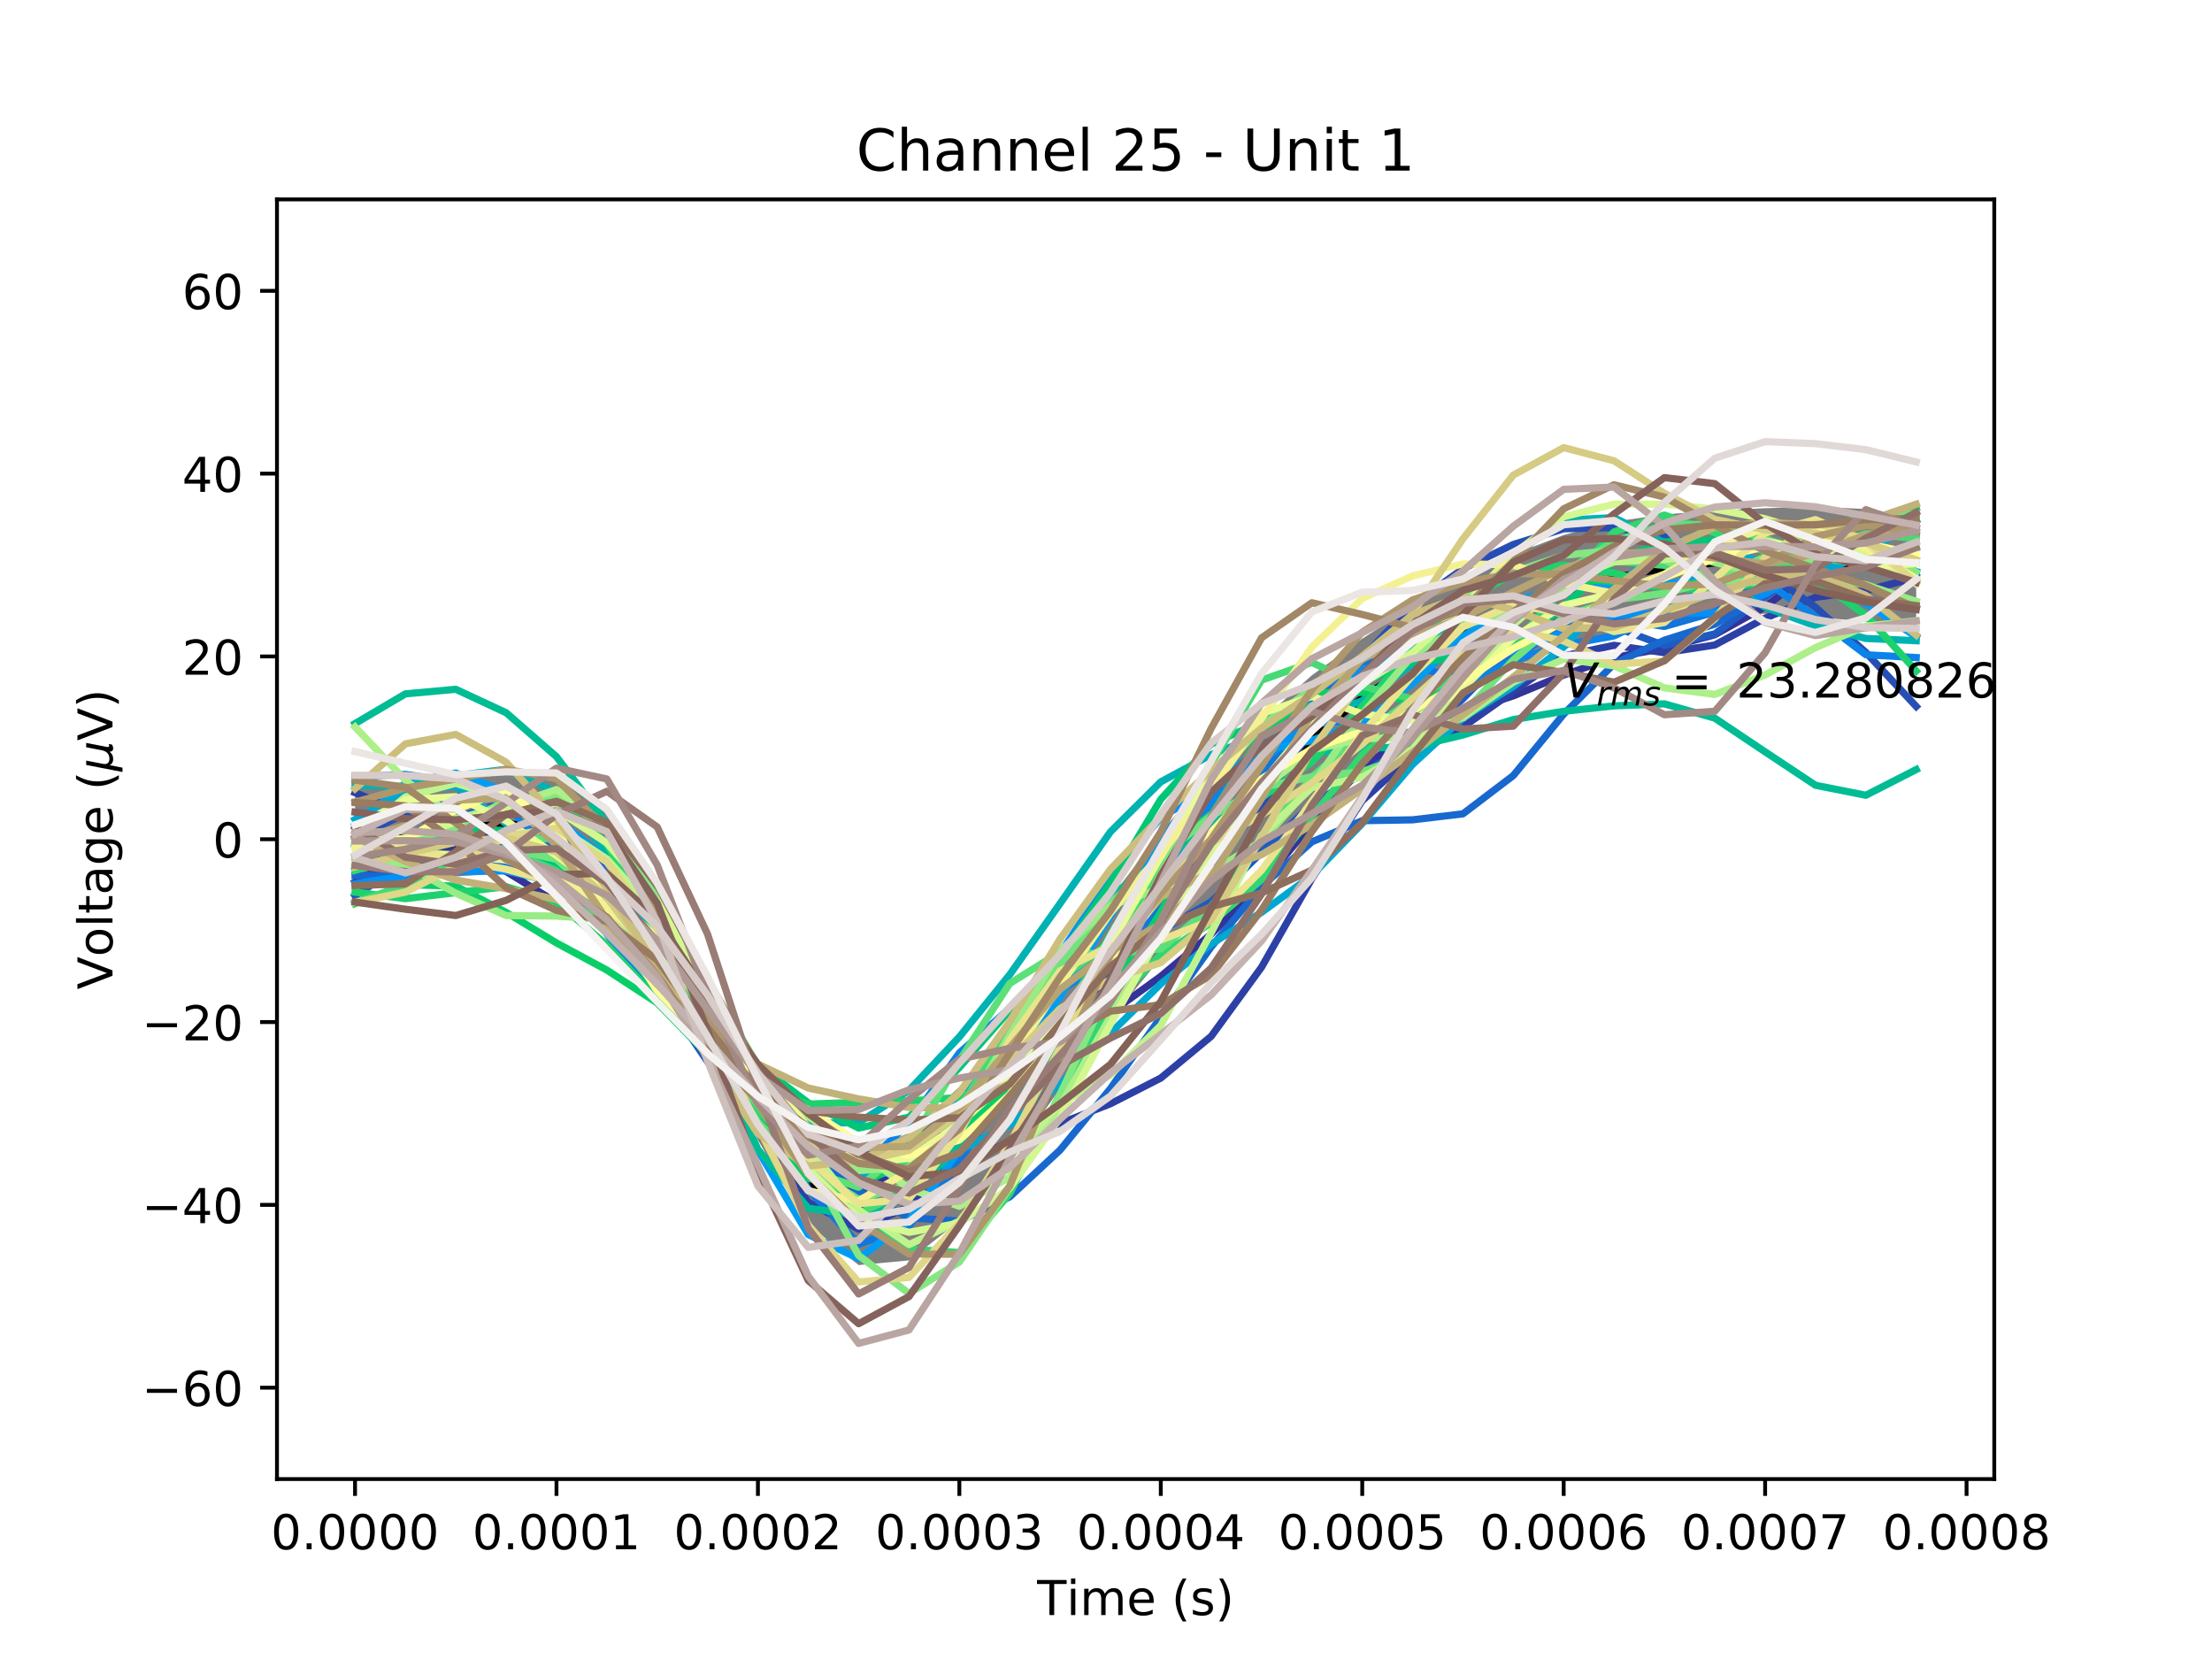 <?xml version="1.0" encoding="utf-8" standalone="no"?>
<!DOCTYPE svg PUBLIC "-//W3C//DTD SVG 1.1//EN"
  "http://www.w3.org/Graphics/SVG/1.1/DTD/svg11.dtd">
<!-- Created with matplotlib (http://matplotlib.org/) -->
<svg height="345pt" version="1.1" viewBox="0 0 460 345" width="460pt" xmlns="http://www.w3.org/2000/svg" xmlns:xlink="http://www.w3.org/1999/xlink">
 <defs>
  <style type="text/css">
*{stroke-linecap:butt;stroke-linejoin:round;}
  </style>
 </defs>
 <g id="figure_1">
  <g id="patch_1">
   <path d="M 0 345.6 
L 460.8 345.6 
L 460.8 0 
L 0 0 
z
" style="fill:#ffffff;"/>
  </g>
  <g id="axes_1">
   <g id="patch_2">
    <path d="M 57.6 307.584 
L 414.72 307.584 
L 414.72 41.472 
L 57.6 41.472 
z
" style="fill:#ffffff;"/>
   </g>
   <g id="PolyCollection_1">
    <defs>
     <path d="M 73.833 -182.613 
L 73.833 -161.61 
L 84.305 -162.278 
L 94.778 -163.332 
L 105.251 -164.025 
L 115.724 -162.444 
L 126.196 -156.136 
L 136.669 -144.509 
L 147.142 -128.276 
L 157.615 -108.516 
L 168.087 -90.982 
L 178.56 -82.517 
L 189.033 -83.493 
L 199.505 -91.656 
L 209.978 -104.498 
L 220.451 -119.205 
L 230.924 -133.562 
L 241.396 -146.388 
L 251.869 -158.114 
L 262.342 -168.986 
L 272.815 -179.075 
L 283.287 -188.125 
L 293.76 -195.654 
L 304.233 -201.94 
L 314.705 -207.05 
L 325.178 -210.811 
L 335.651 -213.779 
L 346.124 -216.213 
L 356.596 -217.684 
L 367.069 -217.961 
L 377.542 -217.307 
L 388.015 -216.307 
L 398.487 -214.841 
L 398.487 -238.303 
L 398.487 -238.303 
L 388.015 -239.734 
L 377.542 -240.25 
L 367.069 -239.909 
L 356.596 -239.41 
L 346.124 -238.629 
L 335.651 -237.109 
L 325.178 -234.342 
L 314.705 -230.326 
L 304.233 -225.406 
L 293.76 -219.512 
L 283.287 -212.792 
L 272.815 -205.162 
L 262.342 -195.834 
L 251.869 -184.841 
L 241.396 -172.469 
L 230.924 -158.854 
L 220.451 -145.03 
L 209.978 -131.696 
L 199.505 -119.57 
L 189.033 -109.993 
L 178.56 -105.556 
L 168.087 -108.908 
L 157.615 -120.948 
L 147.142 -140.987 
L 136.669 -162.884 
L 126.196 -177.98 
L 115.724 -184.172 
L 105.251 -184.626 
L 94.778 -183.287 
L 84.305 -182.66 
L 73.833 -182.613 
z
" id="m15600dd283"/>
    </defs>
    <g clip-path="url(#pd1f911db71)">
     <use style="fill-opacity:0.5;" x="0" xlink:href="#m15600dd283" y="345.6"/>
    </g>
   </g>
   <g id="matplotlib.axis_1">
    <g id="xtick_1">
     <g id="line2d_1">
      <defs>
       <path d="M 0 0 
L 0 3.5 
" id="md8515937ff" style="stroke:#000000;stroke-width:0.8;"/>
      </defs>
      <g>
       <use style="stroke:#000000;stroke-width:0.8;" x="73.833" xlink:href="#md8515937ff" y="307.584"/>
      </g>
     </g>
     <g id="text_1">
      <!-- 0.0000 -->
      <defs>
       <path d="M 31.781 66.406 
Q 24.172 66.406 20.328 58.906 
Q 16.5 51.422 16.5 36.375 
Q 16.5 21.391 20.328 13.891 
Q 24.172 6.391 31.781 6.391 
Q 39.453 6.391 43.281 13.891 
Q 47.125 21.391 47.125 36.375 
Q 47.125 51.422 43.281 58.906 
Q 39.453 66.406 31.781 66.406 
z
M 31.781 74.219 
Q 44.047 74.219 50.516 64.516 
Q 56.984 54.828 56.984 36.375 
Q 56.984 17.969 50.516 8.266 
Q 44.047 -1.422 31.781 -1.422 
Q 19.531 -1.422 13.062 8.266 
Q 6.594 17.969 6.594 36.375 
Q 6.594 54.828 13.062 64.516 
Q 19.531 74.219 31.781 74.219 
z
" id="DejaVuSans-30"/>
       <path d="M 10.688 12.406 
L 21 12.406 
L 21 0 
L 10.688 0 
z
" id="DejaVuSans-2e"/>
      </defs>
      <g transform="translate(56.337 322.182)scale(0.1 -0.1)">
       <use xlink:href="#DejaVuSans-30"/>
       <use x="63.623" xlink:href="#DejaVuSans-2e"/>
       <use x="95.41" xlink:href="#DejaVuSans-30"/>
       <use x="159.033" xlink:href="#DejaVuSans-30"/>
       <use x="222.656" xlink:href="#DejaVuSans-30"/>
       <use x="286.279" xlink:href="#DejaVuSans-30"/>
      </g>
     </g>
    </g>
    <g id="xtick_2">
     <g id="line2d_2">
      <g>
       <use style="stroke:#000000;stroke-width:0.8;" x="115.724" xlink:href="#md8515937ff" y="307.584"/>
      </g>
     </g>
     <g id="text_2">
      <!-- 0.0001 -->
      <defs>
       <path d="M 12.406 8.297 
L 28.516 8.297 
L 28.516 63.922 
L 10.984 60.406 
L 10.984 69.391 
L 28.422 72.906 
L 38.281 72.906 
L 38.281 8.297 
L 54.391 8.297 
L 54.391 0 
L 12.406 0 
z
" id="DejaVuSans-31"/>
      </defs>
      <g transform="translate(98.228 322.182)scale(0.1 -0.1)">
       <use xlink:href="#DejaVuSans-30"/>
       <use x="63.623" xlink:href="#DejaVuSans-2e"/>
       <use x="95.41" xlink:href="#DejaVuSans-30"/>
       <use x="159.033" xlink:href="#DejaVuSans-30"/>
       <use x="222.656" xlink:href="#DejaVuSans-30"/>
       <use x="286.279" xlink:href="#DejaVuSans-31"/>
      </g>
     </g>
    </g>
    <g id="xtick_3">
     <g id="line2d_3">
      <g>
       <use style="stroke:#000000;stroke-width:0.8;" x="157.615" xlink:href="#md8515937ff" y="307.584"/>
      </g>
     </g>
     <g id="text_3">
      <!-- 0.0002 -->
      <defs>
       <path d="M 19.188 8.297 
L 53.609 8.297 
L 53.609 0 
L 7.328 0 
L 7.328 8.297 
Q 12.938 14.109 22.625 23.891 
Q 32.328 33.688 34.812 36.531 
Q 39.547 41.844 41.422 45.531 
Q 43.312 49.219 43.312 52.781 
Q 43.312 58.594 39.234 62.25 
Q 35.156 65.922 28.609 65.922 
Q 23.969 65.922 18.812 64.312 
Q 13.672 62.703 7.812 59.422 
L 7.812 69.391 
Q 13.766 71.781 18.938 73 
Q 24.125 74.219 28.422 74.219 
Q 39.75 74.219 46.484 68.547 
Q 53.219 62.891 53.219 53.422 
Q 53.219 48.922 51.531 44.891 
Q 49.859 40.875 45.406 35.406 
Q 44.188 33.984 37.641 27.219 
Q 31.109 20.453 19.188 8.297 
z
" id="DejaVuSans-32"/>
      </defs>
      <g transform="translate(140.119 322.182)scale(0.1 -0.1)">
       <use xlink:href="#DejaVuSans-30"/>
       <use x="63.623" xlink:href="#DejaVuSans-2e"/>
       <use x="95.41" xlink:href="#DejaVuSans-30"/>
       <use x="159.033" xlink:href="#DejaVuSans-30"/>
       <use x="222.656" xlink:href="#DejaVuSans-30"/>
       <use x="286.279" xlink:href="#DejaVuSans-32"/>
      </g>
     </g>
    </g>
    <g id="xtick_4">
     <g id="line2d_4">
      <g>
       <use style="stroke:#000000;stroke-width:0.8;" x="199.505" xlink:href="#md8515937ff" y="307.584"/>
      </g>
     </g>
     <g id="text_4">
      <!-- 0.0003 -->
      <defs>
       <path d="M 40.578 39.312 
Q 47.656 37.797 51.625 33 
Q 55.609 28.219 55.609 21.188 
Q 55.609 10.406 48.188 4.484 
Q 40.766 -1.422 27.094 -1.422 
Q 22.516 -1.422 17.656 -0.516 
Q 12.797 0.391 7.625 2.203 
L 7.625 11.719 
Q 11.719 9.328 16.594 8.109 
Q 21.484 6.891 26.812 6.891 
Q 36.078 6.891 40.938 10.547 
Q 45.797 14.203 45.797 21.188 
Q 45.797 27.641 41.281 31.266 
Q 36.766 34.906 28.719 34.906 
L 20.219 34.906 
L 20.219 43.016 
L 29.109 43.016 
Q 36.375 43.016 40.234 45.922 
Q 44.094 48.828 44.094 54.297 
Q 44.094 59.906 40.109 62.906 
Q 36.141 65.922 28.719 65.922 
Q 24.656 65.922 20.016 65.031 
Q 15.375 64.156 9.812 62.312 
L 9.812 71.094 
Q 15.438 72.656 20.344 73.438 
Q 25.25 74.219 29.594 74.219 
Q 40.828 74.219 47.359 69.109 
Q 53.906 64.016 53.906 55.328 
Q 53.906 49.266 50.438 45.094 
Q 46.969 40.922 40.578 39.312 
z
" id="DejaVuSans-33"/>
      </defs>
      <g transform="translate(182.01 322.182)scale(0.1 -0.1)">
       <use xlink:href="#DejaVuSans-30"/>
       <use x="63.623" xlink:href="#DejaVuSans-2e"/>
       <use x="95.41" xlink:href="#DejaVuSans-30"/>
       <use x="159.033" xlink:href="#DejaVuSans-30"/>
       <use x="222.656" xlink:href="#DejaVuSans-30"/>
       <use x="286.279" xlink:href="#DejaVuSans-33"/>
      </g>
     </g>
    </g>
    <g id="xtick_5">
     <g id="line2d_5">
      <g>
       <use style="stroke:#000000;stroke-width:0.8;" x="241.396" xlink:href="#md8515937ff" y="307.584"/>
      </g>
     </g>
     <g id="text_5">
      <!-- 0.0004 -->
      <defs>
       <path d="M 37.797 64.312 
L 12.891 25.391 
L 37.797 25.391 
z
M 35.203 72.906 
L 47.609 72.906 
L 47.609 25.391 
L 58.016 25.391 
L 58.016 17.188 
L 47.609 17.188 
L 47.609 0 
L 37.797 0 
L 37.797 17.188 
L 4.891 17.188 
L 4.891 26.703 
z
" id="DejaVuSans-34"/>
      </defs>
      <g transform="translate(223.901 322.182)scale(0.1 -0.1)">
       <use xlink:href="#DejaVuSans-30"/>
       <use x="63.623" xlink:href="#DejaVuSans-2e"/>
       <use x="95.41" xlink:href="#DejaVuSans-30"/>
       <use x="159.033" xlink:href="#DejaVuSans-30"/>
       <use x="222.656" xlink:href="#DejaVuSans-30"/>
       <use x="286.279" xlink:href="#DejaVuSans-34"/>
      </g>
     </g>
    </g>
    <g id="xtick_6">
     <g id="line2d_6">
      <g>
       <use style="stroke:#000000;stroke-width:0.8;" x="283.287" xlink:href="#md8515937ff" y="307.584"/>
      </g>
     </g>
     <g id="text_6">
      <!-- 0.0005 -->
      <defs>
       <path d="M 10.797 72.906 
L 49.516 72.906 
L 49.516 64.594 
L 19.828 64.594 
L 19.828 46.734 
Q 21.969 47.469 24.109 47.828 
Q 26.266 48.188 28.422 48.188 
Q 40.625 48.188 47.75 41.5 
Q 54.891 34.812 54.891 23.391 
Q 54.891 11.625 47.562 5.094 
Q 40.234 -1.422 26.906 -1.422 
Q 22.312 -1.422 17.547 -0.641 
Q 12.797 0.141 7.719 1.703 
L 7.719 11.625 
Q 12.109 9.234 16.797 8.062 
Q 21.484 6.891 26.703 6.891 
Q 35.156 6.891 40.078 11.328 
Q 45.016 15.766 45.016 23.391 
Q 45.016 31 40.078 35.438 
Q 35.156 39.891 26.703 39.891 
Q 22.75 39.891 18.812 39.016 
Q 14.891 38.141 10.797 36.281 
z
" id="DejaVuSans-35"/>
      </defs>
      <g transform="translate(265.792 322.182)scale(0.1 -0.1)">
       <use xlink:href="#DejaVuSans-30"/>
       <use x="63.623" xlink:href="#DejaVuSans-2e"/>
       <use x="95.41" xlink:href="#DejaVuSans-30"/>
       <use x="159.033" xlink:href="#DejaVuSans-30"/>
       <use x="222.656" xlink:href="#DejaVuSans-30"/>
       <use x="286.279" xlink:href="#DejaVuSans-35"/>
      </g>
     </g>
    </g>
    <g id="xtick_7">
     <g id="line2d_7">
      <g>
       <use style="stroke:#000000;stroke-width:0.8;" x="325.178" xlink:href="#md8515937ff" y="307.584"/>
      </g>
     </g>
     <g id="text_7">
      <!-- 0.0006 -->
      <defs>
       <path d="M 33.016 40.375 
Q 26.375 40.375 22.484 35.828 
Q 18.609 31.297 18.609 23.391 
Q 18.609 15.531 22.484 10.953 
Q 26.375 6.391 33.016 6.391 
Q 39.656 6.391 43.531 10.953 
Q 47.406 15.531 47.406 23.391 
Q 47.406 31.297 43.531 35.828 
Q 39.656 40.375 33.016 40.375 
z
M 52.594 71.297 
L 52.594 62.312 
Q 48.875 64.062 45.094 64.984 
Q 41.312 65.922 37.594 65.922 
Q 27.828 65.922 22.672 59.328 
Q 17.531 52.734 16.797 39.406 
Q 19.672 43.656 24.016 45.922 
Q 28.375 48.188 33.594 48.188 
Q 44.578 48.188 50.953 41.516 
Q 57.328 34.859 57.328 23.391 
Q 57.328 12.156 50.688 5.359 
Q 44.047 -1.422 33.016 -1.422 
Q 20.359 -1.422 13.672 8.266 
Q 6.984 17.969 6.984 36.375 
Q 6.984 53.656 15.188 63.938 
Q 23.391 74.219 37.203 74.219 
Q 40.922 74.219 44.703 73.484 
Q 48.484 72.75 52.594 71.297 
z
" id="DejaVuSans-36"/>
      </defs>
      <g transform="translate(307.683 322.182)scale(0.1 -0.1)">
       <use xlink:href="#DejaVuSans-30"/>
       <use x="63.623" xlink:href="#DejaVuSans-2e"/>
       <use x="95.41" xlink:href="#DejaVuSans-30"/>
       <use x="159.033" xlink:href="#DejaVuSans-30"/>
       <use x="222.656" xlink:href="#DejaVuSans-30"/>
       <use x="286.279" xlink:href="#DejaVuSans-36"/>
      </g>
     </g>
    </g>
    <g id="xtick_8">
     <g id="line2d_8">
      <g>
       <use style="stroke:#000000;stroke-width:0.8;" x="367.069" xlink:href="#md8515937ff" y="307.584"/>
      </g>
     </g>
     <g id="text_8">
      <!-- 0.0007 -->
      <defs>
       <path d="M 8.203 72.906 
L 55.078 72.906 
L 55.078 68.703 
L 28.609 0 
L 18.312 0 
L 43.219 64.594 
L 8.203 64.594 
z
" id="DejaVuSans-37"/>
      </defs>
      <g transform="translate(349.574 322.182)scale(0.1 -0.1)">
       <use xlink:href="#DejaVuSans-30"/>
       <use x="63.623" xlink:href="#DejaVuSans-2e"/>
       <use x="95.41" xlink:href="#DejaVuSans-30"/>
       <use x="159.033" xlink:href="#DejaVuSans-30"/>
       <use x="222.656" xlink:href="#DejaVuSans-30"/>
       <use x="286.279" xlink:href="#DejaVuSans-37"/>
      </g>
     </g>
    </g>
    <g id="xtick_9">
     <g id="line2d_9">
      <g>
       <use style="stroke:#000000;stroke-width:0.8;" x="408.96" xlink:href="#md8515937ff" y="307.584"/>
      </g>
     </g>
     <g id="text_9">
      <!-- 0.0008 -->
      <defs>
       <path d="M 31.781 34.625 
Q 24.75 34.625 20.719 30.859 
Q 16.703 27.094 16.703 20.516 
Q 16.703 13.922 20.719 10.156 
Q 24.75 6.391 31.781 6.391 
Q 38.812 6.391 42.859 10.172 
Q 46.922 13.969 46.922 20.516 
Q 46.922 27.094 42.891 30.859 
Q 38.875 34.625 31.781 34.625 
z
M 21.922 38.812 
Q 15.578 40.375 12.031 44.719 
Q 8.5 49.078 8.5 55.328 
Q 8.5 64.062 14.719 69.141 
Q 20.953 74.219 31.781 74.219 
Q 42.672 74.219 48.875 69.141 
Q 55.078 64.062 55.078 55.328 
Q 55.078 49.078 51.531 44.719 
Q 48 40.375 41.703 38.812 
Q 48.828 37.156 52.797 32.312 
Q 56.781 27.484 56.781 20.516 
Q 56.781 9.906 50.312 4.234 
Q 43.844 -1.422 31.781 -1.422 
Q 19.734 -1.422 13.25 4.234 
Q 6.781 9.906 6.781 20.516 
Q 6.781 27.484 10.781 32.312 
Q 14.797 37.156 21.922 38.812 
z
M 18.312 54.391 
Q 18.312 48.734 21.844 45.562 
Q 25.391 42.391 31.781 42.391 
Q 38.141 42.391 41.719 45.562 
Q 45.312 48.734 45.312 54.391 
Q 45.312 60.062 41.719 63.234 
Q 38.141 66.406 31.781 66.406 
Q 25.391 66.406 21.844 63.234 
Q 18.312 60.062 18.312 54.391 
z
" id="DejaVuSans-38"/>
      </defs>
      <g transform="translate(391.465 322.182)scale(0.1 -0.1)">
       <use xlink:href="#DejaVuSans-30"/>
       <use x="63.623" xlink:href="#DejaVuSans-2e"/>
       <use x="95.41" xlink:href="#DejaVuSans-30"/>
       <use x="159.033" xlink:href="#DejaVuSans-30"/>
       <use x="222.656" xlink:href="#DejaVuSans-30"/>
       <use x="286.279" xlink:href="#DejaVuSans-38"/>
      </g>
     </g>
    </g>
    <g id="text_10">
     <!-- Time (s) -->
     <defs>
      <path d="M -0.297 72.906 
L 61.375 72.906 
L 61.375 64.594 
L 35.5 64.594 
L 35.5 0 
L 25.594 0 
L 25.594 64.594 
L -0.297 64.594 
z
" id="DejaVuSans-54"/>
      <path d="M 9.422 54.688 
L 18.406 54.688 
L 18.406 0 
L 9.422 0 
z
M 9.422 75.984 
L 18.406 75.984 
L 18.406 64.594 
L 9.422 64.594 
z
" id="DejaVuSans-69"/>
      <path d="M 52 44.188 
Q 55.375 50.25 60.062 53.125 
Q 64.75 56 71.094 56 
Q 79.641 56 84.281 50.016 
Q 88.922 44.047 88.922 33.016 
L 88.922 0 
L 79.891 0 
L 79.891 32.719 
Q 79.891 40.578 77.094 44.375 
Q 74.312 48.188 68.609 48.188 
Q 61.625 48.188 57.562 43.547 
Q 53.516 38.922 53.516 30.906 
L 53.516 0 
L 44.484 0 
L 44.484 32.719 
Q 44.484 40.625 41.703 44.406 
Q 38.922 48.188 33.109 48.188 
Q 26.219 48.188 22.156 43.531 
Q 18.109 38.875 18.109 30.906 
L 18.109 0 
L 9.078 0 
L 9.078 54.688 
L 18.109 54.688 
L 18.109 46.188 
Q 21.188 51.219 25.484 53.609 
Q 29.781 56 35.688 56 
Q 41.656 56 45.828 52.969 
Q 50 49.953 52 44.188 
z
" id="DejaVuSans-6d"/>
      <path d="M 56.203 29.594 
L 56.203 25.203 
L 14.891 25.203 
Q 15.484 15.922 20.484 11.062 
Q 25.484 6.203 34.422 6.203 
Q 39.594 6.203 44.453 7.469 
Q 49.312 8.734 54.109 11.281 
L 54.109 2.781 
Q 49.266 0.734 44.188 -0.344 
Q 39.109 -1.422 33.891 -1.422 
Q 20.797 -1.422 13.156 6.188 
Q 5.516 13.812 5.516 26.812 
Q 5.516 40.234 12.766 48.109 
Q 20.016 56 32.328 56 
Q 43.359 56 49.781 48.891 
Q 56.203 41.797 56.203 29.594 
z
M 47.219 32.234 
Q 47.125 39.594 43.094 43.984 
Q 39.062 48.391 32.422 48.391 
Q 24.906 48.391 20.391 44.141 
Q 15.875 39.891 15.188 32.172 
z
" id="DejaVuSans-65"/>
      <path id="DejaVuSans-20"/>
      <path d="M 31 75.875 
Q 24.469 64.656 21.281 53.656 
Q 18.109 42.672 18.109 31.391 
Q 18.109 20.125 21.312 9.062 
Q 24.516 -2 31 -13.188 
L 23.188 -13.188 
Q 15.875 -1.703 12.234 9.375 
Q 8.594 20.453 8.594 31.391 
Q 8.594 42.281 12.203 53.312 
Q 15.828 64.359 23.188 75.875 
z
" id="DejaVuSans-28"/>
      <path d="M 44.281 53.078 
L 44.281 44.578 
Q 40.484 46.531 36.375 47.5 
Q 32.281 48.484 27.875 48.484 
Q 21.188 48.484 17.844 46.438 
Q 14.5 44.391 14.5 40.281 
Q 14.5 37.156 16.891 35.375 
Q 19.281 33.594 26.516 31.984 
L 29.594 31.297 
Q 39.156 29.25 43.188 25.516 
Q 47.219 21.781 47.219 15.094 
Q 47.219 7.469 41.188 3.016 
Q 35.156 -1.422 24.609 -1.422 
Q 20.219 -1.422 15.453 -0.562 
Q 10.688 0.297 5.422 2 
L 5.422 11.281 
Q 10.406 8.688 15.234 7.391 
Q 20.062 6.109 24.812 6.109 
Q 31.156 6.109 34.562 8.281 
Q 37.984 10.453 37.984 14.406 
Q 37.984 18.062 35.516 20.016 
Q 33.062 21.969 24.703 23.781 
L 21.578 24.516 
Q 13.234 26.266 9.516 29.906 
Q 5.812 33.547 5.812 39.891 
Q 5.812 47.609 11.281 51.797 
Q 16.75 56 26.812 56 
Q 31.781 56 36.172 55.266 
Q 40.578 54.547 44.281 53.078 
z
" id="DejaVuSans-73"/>
      <path d="M 8.016 75.875 
L 15.828 75.875 
Q 23.141 64.359 26.781 53.312 
Q 30.422 42.281 30.422 31.391 
Q 30.422 20.453 26.781 9.375 
Q 23.141 -1.703 15.828 -13.188 
L 8.016 -13.188 
Q 14.5 -2 17.703 9.062 
Q 20.906 20.125 20.906 31.391 
Q 20.906 42.672 17.703 53.656 
Q 14.5 64.656 8.016 75.875 
z
" id="DejaVuSans-29"/>
     </defs>
     <g transform="translate(215.677 335.861)scale(0.1 -0.1)">
      <use xlink:href="#DejaVuSans-54"/>
      <use x="61.037" xlink:href="#DejaVuSans-69"/>
      <use x="88.82" xlink:href="#DejaVuSans-6d"/>
      <use x="186.232" xlink:href="#DejaVuSans-65"/>
      <use x="247.756" xlink:href="#DejaVuSans-20"/>
      <use x="279.543" xlink:href="#DejaVuSans-28"/>
      <use x="318.557" xlink:href="#DejaVuSans-73"/>
      <use x="370.656" xlink:href="#DejaVuSans-29"/>
     </g>
    </g>
   </g>
   <g id="matplotlib.axis_2">
    <g id="ytick_1">
     <g id="line2d_10">
      <defs>
       <path d="M 0 0 
L -3.5 0 
" id="m5f361197fd" style="stroke:#000000;stroke-width:0.8;"/>
      </defs>
      <g>
       <use style="stroke:#000000;stroke-width:0.8;" x="57.6" xlink:href="#m5f361197fd" y="288.576"/>
      </g>
     </g>
     <g id="text_11">
      <!-- −60 -->
      <defs>
       <path d="M 10.594 35.5 
L 73.188 35.5 
L 73.188 27.203 
L 10.594 27.203 
z
" id="DejaVuSans-2212"/>
      </defs>
      <g transform="translate(29.495 292.375)scale(0.1 -0.1)">
       <use xlink:href="#DejaVuSans-2212"/>
       <use x="83.789" xlink:href="#DejaVuSans-36"/>
       <use x="147.412" xlink:href="#DejaVuSans-30"/>
      </g>
     </g>
    </g>
    <g id="ytick_2">
     <g id="line2d_11">
      <g>
       <use style="stroke:#000000;stroke-width:0.8;" x="57.6" xlink:href="#m5f361197fd" y="250.56"/>
      </g>
     </g>
     <g id="text_12">
      <!-- −40 -->
      <g transform="translate(29.495 254.359)scale(0.1 -0.1)">
       <use xlink:href="#DejaVuSans-2212"/>
       <use x="83.789" xlink:href="#DejaVuSans-34"/>
       <use x="147.412" xlink:href="#DejaVuSans-30"/>
      </g>
     </g>
    </g>
    <g id="ytick_3">
     <g id="line2d_12">
      <g>
       <use style="stroke:#000000;stroke-width:0.8;" x="57.6" xlink:href="#m5f361197fd" y="212.544"/>
      </g>
     </g>
     <g id="text_13">
      <!-- −20 -->
      <g transform="translate(29.495 216.343)scale(0.1 -0.1)">
       <use xlink:href="#DejaVuSans-2212"/>
       <use x="83.789" xlink:href="#DejaVuSans-32"/>
       <use x="147.412" xlink:href="#DejaVuSans-30"/>
      </g>
     </g>
    </g>
    <g id="ytick_4">
     <g id="line2d_13">
      <g>
       <use style="stroke:#000000;stroke-width:0.8;" x="57.6" xlink:href="#m5f361197fd" y="174.528"/>
      </g>
     </g>
     <g id="text_14">
      <!-- 0 -->
      <g transform="translate(44.237 178.327)scale(0.1 -0.1)">
       <use xlink:href="#DejaVuSans-30"/>
      </g>
     </g>
    </g>
    <g id="ytick_5">
     <g id="line2d_14">
      <g>
       <use style="stroke:#000000;stroke-width:0.8;" x="57.6" xlink:href="#m5f361197fd" y="136.512"/>
      </g>
     </g>
     <g id="text_15">
      <!-- 20 -->
      <g transform="translate(37.875 140.311)scale(0.1 -0.1)">
       <use xlink:href="#DejaVuSans-32"/>
       <use x="63.623" xlink:href="#DejaVuSans-30"/>
      </g>
     </g>
    </g>
    <g id="ytick_6">
     <g id="line2d_15">
      <g>
       <use style="stroke:#000000;stroke-width:0.8;" x="57.6" xlink:href="#m5f361197fd" y="98.496"/>
      </g>
     </g>
     <g id="text_16">
      <!-- 40 -->
      <g transform="translate(37.875 102.295)scale(0.1 -0.1)">
       <use xlink:href="#DejaVuSans-34"/>
       <use x="63.623" xlink:href="#DejaVuSans-30"/>
      </g>
     </g>
    </g>
    <g id="ytick_7">
     <g id="line2d_16">
      <g>
       <use style="stroke:#000000;stroke-width:0.8;" x="57.6" xlink:href="#m5f361197fd" y="60.48"/>
      </g>
     </g>
     <g id="text_17">
      <!-- 60 -->
      <g transform="translate(37.875 64.279)scale(0.1 -0.1)">
       <use xlink:href="#DejaVuSans-36"/>
       <use x="63.623" xlink:href="#DejaVuSans-30"/>
      </g>
     </g>
    </g>
    <g id="text_18">
     <!-- Voltage ($\mu$V) -->
     <defs>
      <path d="M 28.609 0 
L 0.781 72.906 
L 11.078 72.906 
L 34.188 11.531 
L 57.328 72.906 
L 67.578 72.906 
L 39.797 0 
z
" id="DejaVuSans-56"/>
      <path d="M 30.609 48.391 
Q 23.391 48.391 19.188 42.75 
Q 14.984 37.109 14.984 27.297 
Q 14.984 17.484 19.156 11.844 
Q 23.344 6.203 30.609 6.203 
Q 37.797 6.203 41.984 11.859 
Q 46.188 17.531 46.188 27.297 
Q 46.188 37.016 41.984 42.703 
Q 37.797 48.391 30.609 48.391 
z
M 30.609 56 
Q 42.328 56 49.016 48.375 
Q 55.719 40.766 55.719 27.297 
Q 55.719 13.875 49.016 6.219 
Q 42.328 -1.422 30.609 -1.422 
Q 18.844 -1.422 12.172 6.219 
Q 5.516 13.875 5.516 27.297 
Q 5.516 40.766 12.172 48.375 
Q 18.844 56 30.609 56 
z
" id="DejaVuSans-6f"/>
      <path d="M 9.422 75.984 
L 18.406 75.984 
L 18.406 0 
L 9.422 0 
z
" id="DejaVuSans-6c"/>
      <path d="M 18.312 70.219 
L 18.312 54.688 
L 36.812 54.688 
L 36.812 47.703 
L 18.312 47.703 
L 18.312 18.016 
Q 18.312 11.328 20.141 9.422 
Q 21.969 7.516 27.594 7.516 
L 36.812 7.516 
L 36.812 0 
L 27.594 0 
Q 17.188 0 13.234 3.875 
Q 9.281 7.766 9.281 18.016 
L 9.281 47.703 
L 2.688 47.703 
L 2.688 54.688 
L 9.281 54.688 
L 9.281 70.219 
z
" id="DejaVuSans-74"/>
      <path d="M 34.281 27.484 
Q 23.391 27.484 19.188 25 
Q 14.984 22.516 14.984 16.5 
Q 14.984 11.719 18.141 8.906 
Q 21.297 6.109 26.703 6.109 
Q 34.188 6.109 38.703 11.406 
Q 43.219 16.703 43.219 25.484 
L 43.219 27.484 
z
M 52.203 31.203 
L 52.203 0 
L 43.219 0 
L 43.219 8.297 
Q 40.141 3.328 35.547 0.953 
Q 30.953 -1.422 24.312 -1.422 
Q 15.922 -1.422 10.953 3.297 
Q 6 8.016 6 15.922 
Q 6 25.141 12.172 29.828 
Q 18.359 34.516 30.609 34.516 
L 43.219 34.516 
L 43.219 35.406 
Q 43.219 41.609 39.141 45 
Q 35.062 48.391 27.688 48.391 
Q 23 48.391 18.547 47.266 
Q 14.109 46.141 10.016 43.891 
L 10.016 52.203 
Q 14.938 54.109 19.578 55.047 
Q 24.219 56 28.609 56 
Q 40.484 56 46.344 49.844 
Q 52.203 43.703 52.203 31.203 
z
" id="DejaVuSans-61"/>
      <path d="M 45.406 27.984 
Q 45.406 37.75 41.375 43.109 
Q 37.359 48.484 30.078 48.484 
Q 22.859 48.484 18.828 43.109 
Q 14.797 37.75 14.797 27.984 
Q 14.797 18.266 18.828 12.891 
Q 22.859 7.516 30.078 7.516 
Q 37.359 7.516 41.375 12.891 
Q 45.406 18.266 45.406 27.984 
z
M 54.391 6.781 
Q 54.391 -7.172 48.188 -13.984 
Q 42 -20.797 29.203 -20.797 
Q 24.469 -20.797 20.266 -20.094 
Q 16.062 -19.391 12.109 -17.922 
L 12.109 -9.188 
Q 16.062 -11.328 19.922 -12.344 
Q 23.781 -13.375 27.781 -13.375 
Q 36.625 -13.375 41.016 -8.766 
Q 45.406 -4.156 45.406 5.172 
L 45.406 9.625 
Q 42.625 4.781 38.281 2.391 
Q 33.938 0 27.875 0 
Q 17.828 0 11.672 7.656 
Q 5.516 15.328 5.516 27.984 
Q 5.516 40.672 11.672 48.328 
Q 17.828 56 27.875 56 
Q 33.938 56 38.281 53.609 
Q 42.625 51.219 45.406 46.391 
L 45.406 54.688 
L 54.391 54.688 
z
" id="DejaVuSans-67"/>
      <path d="M -1.312 -20.797 
L 13.375 54.688 
L 22.406 54.688 
L 15.766 20.656 
Q 15.578 19.625 15.422 18.359 
Q 15.281 17.094 15.281 15.828 
Q 15.281 11.281 18.141 8.828 
Q 21 6.391 26.312 6.391 
Q 33.547 6.391 37.984 10.484 
Q 42.438 14.594 44 22.797 
L 50.203 54.688 
L 59.188 54.688 
L 51.031 12.641 
Q 50.828 11.719 50.75 11.031 
Q 50.688 10.359 50.688 9.812 
Q 50.688 8.297 51.297 7.594 
Q 51.906 6.891 53.219 6.891 
Q 53.719 6.891 54.562 7.125 
Q 55.422 7.375 56.984 8.016 
L 55.609 0.781 
Q 53.469 -0.297 51.516 -0.859 
Q 49.562 -1.422 47.703 -1.422 
Q 44.484 -1.422 42.656 0.625 
Q 40.828 2.688 40.828 6.297 
Q 38.094 2.391 34.297 0.484 
Q 30.516 -1.422 25.391 -1.422 
Q 20.844 -1.422 17.453 0.672 
Q 14.062 2.781 12.984 6.203 
L 7.719 -20.797 
z
" id="DejaVuSans-Oblique-3bc"/>
     </defs>
     <g transform="translate(23.395 205.778)rotate(-90)scale(0.1 -0.1)">
      <use transform="translate(0 0.016)" xlink:href="#DejaVuSans-56"/>
      <use transform="translate(68.408 0.016)" xlink:href="#DejaVuSans-6f"/>
      <use transform="translate(129.59 0.016)" xlink:href="#DejaVuSans-6c"/>
      <use transform="translate(157.373 0.016)" xlink:href="#DejaVuSans-74"/>
      <use transform="translate(196.582 0.016)" xlink:href="#DejaVuSans-61"/>
      <use transform="translate(257.861 0.016)" xlink:href="#DejaVuSans-67"/>
      <use transform="translate(321.338 0.016)" xlink:href="#DejaVuSans-65"/>
      <use transform="translate(382.861 0.016)" xlink:href="#DejaVuSans-20"/>
      <use transform="translate(414.648 0.016)" xlink:href="#DejaVuSans-28"/>
      <use transform="translate(453.662 0.016)" xlink:href="#DejaVuSans-Oblique-3bc"/>
      <use transform="translate(517.285 0.016)" xlink:href="#DejaVuSans-56"/>
      <use transform="translate(585.693 0.016)" xlink:href="#DejaVuSans-29"/>
     </g>
    </g>
   </g>
   <g id="line2d_17">
    <path clip-path="url(#pd1f911db71)" d="M 73.833 173.488 
L 84.305 173.131 
L 94.778 172.291 
L 105.251 171.274 
L 115.724 172.292 
L 126.196 178.542 
L 136.669 191.903 
L 147.142 210.968 
L 157.615 230.868 
L 168.087 245.655 
L 178.56 251.564 
L 189.033 248.857 
L 199.505 239.987 
L 209.978 227.503 
L 220.451 213.483 
L 230.924 199.392 
L 241.396 186.172 
L 251.869 174.122 
L 262.342 163.19 
L 272.815 153.482 
L 283.287 145.141 
L 293.76 138.017 
L 304.233 131.927 
L 314.705 126.912 
L 325.178 123.023 
L 335.651 120.156 
L 346.124 118.179 
L 356.596 117.053 
L 367.069 116.665 
L 377.542 116.821 
L 388.015 117.579 
L 398.487 119.028 
" style="fill:none;stroke:#000000;stroke-linecap:square;stroke-width:1.5;"/>
   </g>
   <g id="line2d_18">
    <path clip-path="url(#pd1f911db71)" d="M 73.833 183.438 
L 84.305 177.736 
L 94.778 176.369 
L 105.251 181.24 
L 115.724 187.655 
L 126.196 190.863 
L 136.669 195.793 
L 147.142 208.445 
L 157.615 226.562 
L 168.087 241.828 
L 178.56 247.531 
L 189.033 243.016 
L 199.505 232.384 
L 209.978 222.167 
L 220.451 215.93 
L 230.924 210.643 
L 241.396 203.04 
L 251.869 194.249 
L 262.342 183.913 
L 272.815 171.261 
L 283.287 159.678 
L 293.76 152.075 
L 304.233 148.154 
L 314.705 144.709 
L 325.178 140.373 
L 335.651 136.75 
L 346.124 134.789 
L 356.596 131.998 
L 367.069 126.176 
L 377.542 118.217 
L 388.015 111.326 
L 398.487 111.089 
" style="fill:none;stroke:#333399;stroke-linecap:square;stroke-width:1.5;"/>
   </g>
   <g id="line2d_19">
    <path clip-path="url(#pd1f911db71)" d="M 73.833 164.846 
L 84.305 169.063 
L 94.778 172.924 
L 105.251 173.043 
L 115.724 172.865 
L 126.196 179.993 
L 136.669 195.793 
L 147.142 215.455 
L 157.615 234.938 
L 168.087 250.025 
L 178.56 255.609 
L 189.033 250.916 
L 199.505 242.779 
L 209.978 237.254 
L 220.451 233.631 
L 230.924 229.532 
L 241.396 224.186 
L 251.869 215.514 
L 262.342 201.139 
L 272.815 182.725 
L 283.287 166.509 
L 293.76 157.064 
L 304.233 151.184 
L 314.705 143.818 
L 325.178 136.393 
L 335.651 134.195 
L 346.124 135.74 
L 356.596 134.136 
L 367.069 128.552 
L 377.542 124.216 
L 388.015 122.791 
L 398.487 120.118 
" style="fill:none;stroke:#2c40a6;stroke-linecap:square;stroke-width:1.5;"/>
   </g>
   <g id="line2d_20">
    <path clip-path="url(#pd1f911db71)" d="M 73.833 174.231 
L 84.305 169.182 
L 94.778 165.737 
L 105.251 164.727 
L 115.724 170.073 
L 126.196 181.359 
L 136.669 195.199 
L 147.142 209.633 
L 157.615 223.533 
L 168.087 234.344 
L 178.56 240.521 
L 189.033 241.353 
L 199.505 235.413 
L 209.978 224.543 
L 220.451 213.197 
L 230.924 202.684 
L 241.396 191.813 
L 251.869 180.527 
L 262.342 167.281 
L 272.815 151.54 
L 283.287 136.809 
L 293.76 125.761 
L 304.233 118.276 
L 314.705 113.227 
L 325.178 109.96 
L 335.651 109.723 
L 346.124 111.623 
L 356.596 114.296 
L 367.069 118.87 
L 377.542 126.295 
L 388.015 135.68 
L 398.487 146.907 
" style="fill:none;stroke:#264eb4;stroke-linecap:square;stroke-width:1.5;"/>
   </g>
   <g id="line2d_21">
    <path clip-path="url(#pd1f911db71)" d="M 73.833 186.289 
L 84.305 179.399 
L 94.778 170.132 
L 105.251 166.687 
L 115.724 172.865 
L 126.196 187.24 
L 136.669 205.238 
L 147.142 220.801 
L 157.615 231.671 
L 168.087 238.502 
L 178.56 240.343 
L 189.033 237.433 
L 199.505 231.73 
L 209.978 222.88 
L 220.451 210.406 
L 230.924 199.357 
L 241.396 193.536 
L 251.869 187.537 
L 262.342 177.26 
L 272.815 167.222 
L 283.287 160.866 
L 293.76 154.629 
L 304.233 145.303 
L 314.705 134.671 
L 325.178 128.434 
L 335.651 130.334 
L 346.124 134.255 
L 356.596 131.819 
L 367.069 124.097 
L 377.542 116.732 
L 388.015 111.92 
L 398.487 110.435 
" style="fill:none;stroke:#1f5bc1;stroke-linecap:square;stroke-width:1.5;"/>
   </g>
   <g id="line2d_22">
    <path clip-path="url(#pd1f911db71)" d="M 73.833 182.072 
L 84.305 182.072 
L 94.778 179.399 
L 105.251 175.716 
L 115.724 175.063 
L 126.196 181.062 
L 136.669 194.546 
L 147.142 211.415 
L 157.615 226.622 
L 168.087 238.68 
L 178.56 247.709 
L 189.033 253.233 
L 199.505 253.946 
L 209.978 248.897 
L 220.451 239.155 
L 230.924 226.384 
L 241.396 211.534 
L 251.869 196.922 
L 262.342 184.388 
L 272.815 175.063 
L 283.287 170.667 
L 293.76 170.489 
L 304.233 169.241 
L 314.705 161.282 
L 325.178 148.511 
L 335.651 138.056 
L 346.124 133.126 
L 356.596 129.8 
L 367.069 123.682 
L 377.542 116.554 
L 388.015 111.742 
L 398.487 109.782 
" style="fill:none;stroke:#1868ce;stroke-linecap:square;stroke-width:1.5;"/>
   </g>
   <g id="line2d_23">
    <path clip-path="url(#pd1f911db71)" d="M 73.833 175.538 
L 84.305 179.815 
L 94.778 180.527 
L 105.251 179.28 
L 115.724 180.824 
L 126.196 185.636 
L 136.669 192.229 
L 147.142 204.169 
L 157.615 225.018 
L 168.087 247.352 
L 178.56 258.757 
L 189.033 254.956 
L 199.505 241.531 
L 209.978 225.434 
L 220.451 210.465 
L 230.924 198.585 
L 241.396 189.022 
L 251.869 177.736 
L 262.342 161.876 
L 272.815 145.897 
L 283.287 137.581 
L 293.76 138.591 
L 304.233 141.145 
L 314.705 136.987 
L 325.178 129.978 
L 335.651 128.671 
L 346.124 130.275 
L 356.596 127.305 
L 367.069 120.355 
L 377.542 115.96 
L 388.015 117.088 
L 398.487 119.999 
" style="fill:none;stroke:#1276dc;stroke-linecap:square;stroke-width:1.5;"/>
   </g>
   <g id="line2d_24">
    <path clip-path="url(#pd1f911db71)" d="M 73.833 161.519 
L 84.305 161.044 
L 94.778 162.648 
L 105.251 167.281 
L 115.724 178.567 
L 126.196 194.249 
L 136.669 208.208 
L 147.142 219.375 
L 157.615 230.899 
L 168.087 241.294 
L 178.56 243.373 
L 189.033 233.572 
L 199.505 218.959 
L 209.978 209.693 
L 220.451 206.069 
L 230.924 199.298 
L 241.396 184.388 
L 251.869 166.806 
L 262.342 154.867 
L 272.815 150.53 
L 283.287 149.758 
L 293.76 147.739 
L 304.233 142.868 
L 314.705 137.344 
L 325.178 134.136 
L 335.651 132.235 
L 346.124 127.246 
L 356.596 121.187 
L 367.069 120.89 
L 377.542 128.255 
L 388.015 136.156 
L 398.487 136.75 
" style="fill:none;stroke:#0b83e9;stroke-linecap:square;stroke-width:1.5;"/>
   </g>
   <g id="line2d_25">
    <path clip-path="url(#pd1f911db71)" d="M 73.833 183.794 
L 84.305 182.072 
L 94.778 181.24 
L 105.251 181.121 
L 115.724 183.497 
L 126.196 192.051 
L 136.669 205.06 
L 147.142 217.831 
L 157.615 228.82 
L 168.087 238.561 
L 178.56 244.382 
L 189.033 240.7 
L 199.505 228.166 
L 209.978 213.316 
L 220.451 198.288 
L 230.924 182.428 
L 241.396 170.014 
L 251.869 163.836 
L 262.342 158.549 
L 272.815 149.164 
L 283.287 139.423 
L 293.76 135.324 
L 304.233 135.977 
L 314.705 135.502 
L 325.178 131.463 
L 335.651 127.899 
L 346.124 127.543 
L 356.596 127.483 
L 367.069 123.503 
L 377.542 117.623 
L 388.015 116.197 
L 398.487 118.87 
" style="fill:none;stroke:#0490f6;stroke-linecap:square;stroke-width:1.5;"/>
   </g>
   <g id="line2d_26">
    <path clip-path="url(#pd1f911db71)" d="M 73.833 171.439 
L 84.305 162.886 
L 94.778 160.747 
L 105.251 164.608 
L 115.724 170.311 
L 126.196 178.627 
L 136.669 193.952 
L 147.142 215.87 
L 157.615 239.215 
L 168.087 256.738 
L 178.56 261.727 
L 189.033 253.768 
L 199.505 239.155 
L 209.978 223.474 
L 220.451 207.257 
L 230.924 190.388 
L 241.396 174.469 
L 251.869 162.232 
L 262.342 156.173 
L 272.815 153.976 
L 283.287 150.055 
L 293.76 142.096 
L 304.233 132.413 
L 314.705 125.107 
L 325.178 121.9 
L 335.651 121.424 
L 346.124 121.424 
L 356.596 120.177 
L 367.069 118.514 
L 377.542 119.88 
L 388.015 125.523 
L 398.487 132.413 
" style="fill:none;stroke:#009cf4;stroke-linecap:square;stroke-width:1.5;"/>
   </g>
   <g id="line2d_27">
    <path clip-path="url(#pd1f911db71)" d="M 73.833 170.429 
L 84.305 164.371 
L 94.778 163.48 
L 105.251 171.32 
L 115.724 181.597 
L 126.196 186.764 
L 136.669 191.101 
L 147.142 204.169 
L 157.615 224.246 
L 168.087 239.809 
L 178.56 244.858 
L 189.033 243.076 
L 199.505 239.274 
L 209.978 233.928 
L 220.451 225.434 
L 230.924 214.861 
L 241.396 204.584 
L 251.869 196.328 
L 262.342 189.734 
L 272.815 182.072 
L 283.287 171.261 
L 293.76 158.965 
L 304.233 149.283 
L 314.705 142.749 
L 325.178 134.552 
L 335.651 122.612 
L 346.124 113.108 
L 356.596 112.455 
L 367.069 117.563 
L 377.542 119.524 
L 388.015 115.128 
L 398.487 108.297 
" style="fill:none;stroke:#00a8d0;stroke-linecap:square;stroke-width:1.5;"/>
   </g>
   <g id="line2d_28">
    <path clip-path="url(#pd1f911db71)" d="M 73.833 163.301 
L 84.305 163.539 
L 94.778 161.282 
L 105.251 159.975 
L 115.724 164.727 
L 126.196 177.201 
L 136.669 195.496 
L 147.142 214.207 
L 157.615 227.453 
L 168.087 233.631 
L 178.56 233.453 
L 189.033 226.741 
L 199.505 215.633 
L 209.978 202.684 
L 220.451 187.893 
L 230.924 172.984 
L 241.396 162.589 
L 251.869 156.946 
L 262.342 152.788 
L 272.815 149.58 
L 283.287 145.719 
L 293.76 138.056 
L 304.233 126.949 
L 314.705 115.425 
L 325.178 108.178 
L 335.651 107.644 
L 346.124 112.871 
L 356.596 120.474 
L 367.069 126.295 
L 377.542 130.156 
L 388.015 132.77 
L 398.487 133.245 
" style="fill:none;stroke:#00b2b2;stroke-linecap:square;stroke-width:1.5;"/>
   </g>
   <g id="line2d_29">
    <path clip-path="url(#pd1f911db71)" d="M 73.833 150.471 
L 84.305 144.293 
L 94.778 143.343 
L 105.251 148.214 
L 115.724 157.361 
L 126.196 171.261 
L 136.669 191.338 
L 147.142 216.286 
L 157.615 239.036 
L 168.087 251.273 
L 178.56 252.698 
L 189.033 248.719 
L 199.505 238.264 
L 209.978 218.9 
L 220.451 198.585 
L 230.924 186.17 
L 241.396 179.28 
L 251.869 171.142 
L 262.342 161.995 
L 272.815 156.589 
L 283.287 155.579 
L 293.76 155.342 
L 304.233 152.847 
L 314.705 149.639 
L 325.178 147.917 
L 335.651 146.788 
L 346.124 146.372 
L 356.596 149.342 
L 367.069 156.352 
L 377.542 163.301 
L 388.015 165.38 
L 398.487 160.034 
" style="fill:none;stroke:#00bc94;stroke-linecap:square;stroke-width:1.5;"/>
   </g>
   <g id="line2d_30">
    <path clip-path="url(#pd1f911db71)" d="M 73.833 178.211 
L 84.305 175.122 
L 94.778 172.211 
L 105.251 172.746 
L 115.724 180.112 
L 126.196 192.11 
L 136.669 203.634 
L 147.142 212.96 
L 157.615 221.335 
L 168.087 229.354 
L 178.56 234.581 
L 189.033 232.324 
L 199.505 221.989 
L 209.978 210.109 
L 220.451 199.001 
L 230.924 183.676 
L 241.396 166.212 
L 251.869 154.748 
L 262.342 150.115 
L 272.815 146.729 
L 283.287 141.799 
L 293.76 137.7 
L 304.233 136.69 
L 314.705 134.433 
L 325.178 126.058 
L 335.651 116.672 
L 346.124 112.693 
L 356.596 112.336 
L 367.069 112.574 
L 377.542 113.762 
L 388.015 116.019 
L 398.487 116.91 
" style="fill:none;stroke:#00c677;stroke-linecap:square;stroke-width:1.5;"/>
   </g>
   <g id="line2d_31">
    <path clip-path="url(#pd1f911db71)" d="M 73.833 187.893 
L 84.305 183.973 
L 94.778 184.27 
L 105.251 189.734 
L 115.724 196.09 
L 126.196 201.733 
L 136.669 208.564 
L 147.142 219.256 
L 157.615 233.869 
L 168.087 245.095 
L 178.56 246.402 
L 189.033 241.353 
L 199.505 234.641 
L 209.978 226.562 
L 220.451 217.593 
L 230.924 206.366 
L 241.396 189.734 
L 251.869 169.657 
L 262.342 152.728 
L 272.815 144.056 
L 283.287 143.996 
L 293.76 145.897 
L 304.233 140.67 
L 314.705 128.255 
L 325.178 120.236 
L 335.651 120.949 
L 346.124 122.315 
L 356.596 120.533 
L 367.069 117.682 
L 377.542 113.702 
L 388.015 108.653 
L 398.487 105.624 
" style="fill:none;stroke:#09ce68;stroke-linecap:square;stroke-width:1.5;"/>
   </g>
   <g id="line2d_32">
    <path clip-path="url(#pd1f911db71)" d="M 73.833 185.517 
L 84.305 186.883 
L 94.778 185.636 
L 105.251 184.388 
L 115.724 187.596 
L 126.196 196.506 
L 136.669 207.733 
L 147.142 218.246 
L 157.615 226.325 
L 168.087 229.592 
L 178.56 229.235 
L 189.033 228.938 
L 199.505 228.226 
L 209.978 224.068 
L 220.451 212.722 
L 230.924 194.308 
L 241.396 177.32 
L 251.869 169.36 
L 262.342 165.856 
L 272.815 158.431 
L 283.287 146.966 
L 293.76 135.205 
L 304.233 125.285 
L 314.705 119.227 
L 325.178 117.504 
L 335.651 119.167 
L 346.124 122.078 
L 356.596 122.969 
L 367.069 120.949 
L 377.542 120.593 
L 388.015 127.899 
L 398.487 139.541 
" style="fill:none;stroke:#1dd26c;stroke-linecap:square;stroke-width:1.5;"/>
   </g>
   <g id="line2d_33">
    <path clip-path="url(#pd1f911db71)" d="M 73.833 181.003 
L 84.305 177.914 
L 94.778 172.271 
L 105.251 166.806 
L 115.724 166.271 
L 126.196 175.478 
L 136.669 194.13 
L 147.142 215.217 
L 157.615 230.958 
L 168.087 241.769 
L 178.56 251.451 
L 189.033 259.767 
L 199.505 260.48 
L 209.978 248.243 
L 220.451 227.513 
L 230.924 209.099 
L 241.396 198.526 
L 251.869 191.932 
L 262.342 182.903 
L 272.815 169.776 
L 283.287 157.005 
L 293.76 148.154 
L 304.233 142.214 
L 314.705 134.374 
L 325.178 122.078 
L 335.651 110.614 
L 346.124 107.109 
L 356.596 110.792 
L 367.069 114.712 
L 377.542 115.781 
L 388.015 115.366 
L 398.487 113.881 
" style="fill:none;stroke:#31d670;stroke-linecap:square;stroke-width:1.5;"/>
   </g>
   <g id="line2d_34">
    <path clip-path="url(#pd1f911db71)" d="M 73.833 187.655 
L 84.305 184.091 
L 94.778 179.399 
L 105.251 176.666 
L 115.724 181.121 
L 126.196 192.704 
L 136.669 205.654 
L 147.142 217.237 
L 157.615 229.592 
L 168.087 243.254 
L 178.56 252.283 
L 189.033 247.59 
L 199.505 230.661 
L 209.978 213.554 
L 220.451 203.575 
L 230.924 195.971 
L 241.396 181.181 
L 251.869 158.906 
L 262.342 141.442 
L 272.815 137.759 
L 283.287 142.69 
L 293.76 145.363 
L 304.233 139.957 
L 314.705 129.919 
L 325.178 120.949 
L 335.651 116.672 
L 346.124 117.563 
L 356.596 120.415 
L 367.069 119.524 
L 377.542 114.475 
L 388.015 110.97 
L 398.487 111.98 
" style="fill:none;stroke:#45da74;stroke-linecap:square;stroke-width:1.5;"/>
   </g>
   <g id="line2d_35">
    <path clip-path="url(#pd1f911db71)" d="M 73.833 175.657 
L 84.305 178.33 
L 94.778 178.033 
L 105.251 174.35 
L 115.724 174.409 
L 126.196 184.329 
L 136.669 201.317 
L 147.142 218.781 
L 157.615 233.215 
L 168.087 243.491 
L 178.56 246.877 
L 189.033 238.502 
L 199.505 220.563 
L 209.978 204.525 
L 220.451 197.991 
L 230.924 198.407 
L 241.396 197.338 
L 251.869 188.546 
L 262.342 174.409 
L 272.815 161.579 
L 283.287 152.728 
L 293.76 145.481 
L 304.233 136.987 
L 314.705 127.721 
L 325.178 119.108 
L 335.651 112.574 
L 346.124 109.188 
L 356.596 109.01 
L 367.069 111.98 
L 377.542 115.9 
L 388.015 117.326 
L 398.487 116.851 
" style="fill:none;stroke:#5ddf79;stroke-linecap:square;stroke-width:1.5;"/>
   </g>
   <g id="line2d_36">
    <path clip-path="url(#pd1f911db71)" d="M 73.833 174.825 
L 84.305 177.023 
L 94.778 177.795 
L 105.251 176.429 
L 115.724 178.686 
L 126.196 188.012 
L 136.669 201.139 
L 147.142 215.158 
L 157.615 229.77 
L 168.087 242.838 
L 178.56 249.431 
L 189.033 246.343 
L 199.505 233.987 
L 209.978 216.88 
L 220.451 200.486 
L 230.924 187.834 
L 241.396 178.27 
L 251.869 169.717 
L 262.342 163.777 
L 272.815 161.519 
L 283.287 160.45 
L 293.76 156.767 
L 304.233 148.392 
L 314.705 137.225 
L 325.178 128.315 
L 335.651 124.751 
L 346.124 123.385 
L 356.596 120.593 
L 367.069 115.781 
L 377.542 110.673 
L 388.015 107.287 
L 398.487 106.812 
" style="fill:none;stroke:#71e37d;stroke-linecap:square;stroke-width:1.5;"/>
   </g>
   <g id="line2d_37">
    <path clip-path="url(#pd1f911db71)" d="M 73.833 171.736 
L 84.305 175.122 
L 94.778 171.974 
L 105.251 166.509 
L 115.724 165.202 
L 126.196 172.39 
L 136.669 186.824 
L 147.142 203.812 
L 157.615 221.573 
L 168.087 241.947 
L 178.56 261.074 
L 189.033 268.974 
L 199.505 262.44 
L 209.978 247.055 
L 220.451 227.632 
L 230.924 204.941 
L 241.396 181.537 
L 251.869 162.886 
L 262.342 150.946 
L 272.815 143.224 
L 283.287 137.106 
L 293.76 130.631 
L 304.233 124.276 
L 314.705 118.989 
L 325.178 115.484 
L 335.651 114.415 
L 346.124 116.494 
L 356.596 120.712 
L 367.069 121.246 
L 377.542 115.96 
L 388.015 113.049 
L 398.487 118.989 
" style="fill:none;stroke:#85e781;stroke-linecap:square;stroke-width:1.5;"/>
   </g>
   <g id="line2d_38">
    <path clip-path="url(#pd1f911db71)" d="M 73.833 179.696 
L 84.305 179.815 
L 94.778 185.755 
L 105.251 190.388 
L 115.724 190.507 
L 126.196 191.219 
L 136.669 197.456 
L 147.142 209.871 
L 157.615 225.018 
L 168.087 237.254 
L 178.56 243.432 
L 189.033 242.719 
L 199.505 233.096 
L 209.978 215.217 
L 220.451 197.694 
L 230.924 188.368 
L 241.396 184.745 
L 251.869 181.3 
L 262.342 174.944 
L 272.815 163.301 
L 283.287 148.511 
L 293.76 136.274 
L 304.233 129.919 
L 314.705 127.364 
L 325.178 122.731 
L 335.651 116.257 
L 346.124 114.356 
L 356.596 116.969 
L 367.069 119.524 
L 377.542 120.058 
L 388.015 121.603 
L 398.487 125.048 
" style="fill:none;stroke:#99eb85;stroke-linecap:square;stroke-width:1.5;"/>
   </g>
   <g id="line2d_39">
    <path clip-path="url(#pd1f911db71)" d="M 73.833 151.184 
L 84.305 162.232 
L 94.778 170.192 
L 105.251 167.756 
L 115.724 164.192 
L 126.196 171.677 
L 136.669 189.734 
L 147.142 209.218 
L 157.615 223.592 
L 168.087 232.205 
L 178.56 239.274 
L 189.033 247.174 
L 199.505 250.857 
L 209.978 244.798 
L 220.451 230.008 
L 230.924 211.415 
L 241.396 192.883 
L 251.869 176.963 
L 262.342 164.192 
L 272.815 155.936 
L 283.287 153.619 
L 293.76 153.322 
L 304.233 149.224 
L 314.705 141.858 
L 325.178 137.047 
L 335.651 138.472 
L 346.124 143.046 
L 356.596 144.412 
L 367.069 140.373 
L 377.542 134.671 
L 388.015 130.216 
L 398.487 129.087 
" style="fill:none;stroke:#adef89;stroke-linecap:square;stroke-width:1.5;"/>
   </g>
   <g id="line2d_40">
    <path clip-path="url(#pd1f911db71)" d="M 73.833 174.35 
L 84.305 165.737 
L 94.778 162.886 
L 105.251 166.153 
L 115.724 171.736 
L 126.196 178.627 
L 136.669 190.21 
L 147.142 206.842 
L 157.615 223.889 
L 168.087 238.561 
L 178.56 251.629 
L 189.033 258.817 
L 199.505 253.946 
L 209.978 240.581 
L 220.451 229.651 
L 230.924 223.533 
L 241.396 213.257 
L 251.869 193.952 
L 262.342 173.756 
L 272.815 163.777 
L 283.287 161.638 
L 293.76 155.758 
L 304.233 143.165 
L 314.705 129.919 
L 325.178 120.83 
L 335.651 116.851 
L 346.124 116.316 
L 356.596 115.603 
L 367.069 113.584 
L 377.542 113.643 
L 388.015 116.969 
L 398.487 121.187 
" style="fill:none;stroke:#c1f38d;stroke-linecap:square;stroke-width:1.5;"/>
   </g>
   <g id="line2d_41">
    <path clip-path="url(#pd1f911db71)" d="M 73.833 176.251 
L 84.305 174.231 
L 94.778 170.964 
L 105.251 167.816 
L 115.724 168.41 
L 126.196 175.3 
L 136.669 187.537 
L 147.142 204.584 
L 157.615 224.959 
L 168.087 243.076 
L 178.56 253.411 
L 189.033 256.262 
L 199.505 254.362 
L 209.978 247.055 
L 220.451 232.443 
L 230.924 212.96 
L 241.396 194.071 
L 251.869 178.033 
L 262.342 163.004 
L 272.815 150.174 
L 283.287 142.214 
L 293.76 135.68 
L 304.233 126.295 
L 314.705 115.128 
L 325.178 107.465 
L 335.651 104.852 
L 346.124 104.852 
L 356.596 105.862 
L 367.069 107.881 
L 377.542 111.089 
L 388.015 115.603 
L 398.487 121.068 
" style="fill:none;stroke:#d5f791;stroke-linecap:square;stroke-width:1.5;"/>
   </g>
   <g id="line2d_42">
    <path clip-path="url(#pd1f911db71)" d="M 73.833 171.974 
L 84.305 166.331 
L 94.778 165.677 
L 105.251 170.667 
L 115.724 177.914 
L 126.196 185.576 
L 136.669 194.962 
L 147.142 207.317 
L 157.615 221.454 
L 168.087 234.522 
L 178.56 241.947 
L 189.033 240.937 
L 199.505 233.75 
L 209.978 224.305 
L 220.451 212.366 
L 230.924 196.506 
L 241.396 178.151 
L 251.869 160.747 
L 262.342 148.392 
L 272.815 144.828 
L 283.287 148.451 
L 293.76 149.877 
L 304.233 143.165 
L 314.705 132.651 
L 325.178 125.879 
L 335.651 123.385 
L 346.124 120.177 
L 356.596 115.247 
L 367.069 112.514 
L 377.542 114.593 
L 388.015 117.801 
L 398.487 117.207 
" style="fill:none;stroke:#e9fb95;stroke-linecap:square;stroke-width:1.5;"/>
   </g>
   <g id="line2d_43">
    <path clip-path="url(#pd1f911db71)" d="M 73.833 173.637 
L 84.305 174.647 
L 94.778 168.41 
L 105.251 164.252 
L 115.724 172.508 
L 126.196 189.853 
L 136.669 206.069 
L 147.142 216.88 
L 157.615 224.068 
L 168.087 230.839 
L 178.56 237.433 
L 189.033 240.284 
L 199.505 237.076 
L 209.978 227.632 
L 220.451 213.732 
L 230.924 199.535 
L 241.396 186.408 
L 251.869 173.043 
L 262.342 161.935 
L 272.815 155.758 
L 283.287 152.075 
L 293.76 147.857 
L 304.233 141.739 
L 314.705 134.849 
L 325.178 129.325 
L 335.651 124.691 
L 346.124 120.118 
L 356.596 116.138 
L 367.069 113.702 
L 377.542 112.693 
L 388.015 112.99 
L 398.487 115.247 
" style="fill:none;stroke:#fefe98;stroke-linecap:square;stroke-width:1.5;"/>
   </g>
   <g id="line2d_44">
    <path clip-path="url(#pd1f911db71)" d="M 73.833 176.369 
L 84.305 177.439 
L 94.778 177.854 
L 105.251 178.864 
L 115.724 182.191 
L 126.196 188.487 
L 136.669 198.644 
L 147.142 214.504 
L 157.615 233.987 
L 168.087 247.649 
L 178.56 249.728 
L 189.033 243.491 
L 199.505 233.512 
L 209.978 220.682 
L 220.451 204.941 
L 230.924 189.853 
L 241.396 177.498 
L 251.869 164.549 
L 262.342 149.402 
L 272.815 134.552 
L 283.287 124.454 
L 293.76 119.761 
L 304.233 117.266 
L 314.705 117.445 
L 325.178 121.306 
L 335.651 123.385 
L 346.124 119.405 
L 356.596 113.405 
L 367.069 109.841 
L 377.542 109.841 
L 388.015 114.059 
L 398.487 120.296 
" style="fill:none;stroke:#f4f193;stroke-linecap:square;stroke-width:1.5;"/>
   </g>
   <g id="line2d_45">
    <path clip-path="url(#pd1f911db71)" d="M 73.833 174.29 
L 84.305 176.31 
L 94.778 178.805 
L 105.251 180.765 
L 115.724 183.676 
L 126.196 190.685 
L 136.669 201.793 
L 147.142 214.564 
L 157.615 227.869 
L 168.087 241.056 
L 178.56 250.322 
L 189.033 249.313 
L 199.505 235.651 
L 209.978 216.286 
L 220.451 201.911 
L 230.924 196.744 
L 241.396 195.496 
L 251.869 191.398 
L 262.342 181.003 
L 272.815 166.628 
L 283.287 152.55 
L 293.76 140.432 
L 304.233 130.394 
L 314.705 125.642 
L 325.178 127.661 
L 335.651 131.344 
L 346.124 129.443 
L 356.596 120.355 
L 367.069 110.851 
L 377.542 108.059 
L 388.015 112.752 
L 398.487 121.424 
" style="fill:none;stroke:#eae48e;stroke-linecap:square;stroke-width:1.5;"/>
   </g>
   <g id="line2d_46">
    <path clip-path="url(#pd1f911db71)" d="M 73.833 187.655 
L 84.305 185.517 
L 94.778 180.23 
L 105.251 173.875 
L 115.724 172.211 
L 126.196 179.28 
L 136.669 193.18 
L 147.142 212.188 
L 157.615 234.344 
L 168.087 254.777 
L 178.56 266.598 
L 189.033 265.648 
L 199.505 254.421 
L 209.978 237.848 
L 220.451 217.831 
L 230.924 198.05 
L 241.396 183.676 
L 251.869 175.3 
L 262.342 169.479 
L 272.815 162.826 
L 283.287 154.748 
L 293.76 145.303 
L 304.233 135.977 
L 314.705 130.988 
L 325.178 133.304 
L 335.651 138.116 
L 346.124 137.462 
L 356.596 128.671 
L 367.069 115.9 
L 377.542 108.713 
L 388.015 112.277 
L 398.487 121.187 
" style="fill:none;stroke:#e0d788;stroke-linecap:square;stroke-width:1.5;"/>
   </g>
   <g id="line2d_47">
    <path clip-path="url(#pd1f911db71)" d="M 73.833 180.29 
L 84.305 177.617 
L 94.778 175.122 
L 105.251 174.231 
L 115.724 177.201 
L 126.196 186.646 
L 136.669 200.664 
L 147.142 214.682 
L 157.615 227.572 
L 168.087 237.67 
L 178.56 241.591 
L 189.033 239.215 
L 199.505 231.73 
L 209.978 220.444 
L 220.451 209.752 
L 230.924 203.693 
L 241.396 200.189 
L 251.869 191.279 
L 262.342 174.053 
L 272.815 155.995 
L 283.287 141.502 
L 293.76 127.543 
L 304.233 112.039 
L 314.705 98.793 
L 325.178 93.091 
L 335.651 95.823 
L 346.124 102.595 
L 356.596 108 
L 367.069 110.198 
L 377.542 110.911 
L 388.015 112.871 
L 398.487 116.435 
" style="fill:none;stroke:#d6cb83;stroke-linecap:square;stroke-width:1.5;"/>
   </g>
   <g id="line2d_48">
    <path clip-path="url(#pd1f911db71)" d="M 73.833 164.014 
L 84.305 154.688 
L 94.778 152.728 
L 105.251 158.49 
L 115.724 170.192 
L 126.196 184.745 
L 136.669 201.02 
L 147.142 219.731 
L 157.615 235.769 
L 168.087 242.482 
L 178.56 241.353 
L 189.033 236.542 
L 199.505 227.216 
L 209.978 212.425 
L 220.451 195.259 
L 230.924 180.765 
L 241.396 169.835 
L 251.869 160.153 
L 262.342 151.421 
L 272.815 144.353 
L 283.287 136.453 
L 293.76 127.78 
L 304.233 123.979 
L 314.705 126.889 
L 325.178 130.75 
L 335.651 130.453 
L 346.124 126.949 
L 356.596 123.147 
L 367.069 120.118 
L 377.542 119.524 
L 388.015 123.8 
L 398.487 132.057 
" style="fill:none;stroke:#ccbe7d;stroke-linecap:square;stroke-width:1.5;"/>
   </g>
   <g id="line2d_49">
    <path clip-path="url(#pd1f911db71)" d="M 73.833 174.112 
L 84.305 179.161 
L 94.778 183.022 
L 105.251 184.804 
L 115.724 187.061 
L 126.196 192.704 
L 136.669 201.733 
L 147.142 212.306 
L 157.615 221.276 
L 168.087 226.265 
L 178.56 228.523 
L 189.033 230.305 
L 199.505 230.483 
L 209.978 225.315 
L 220.451 213.376 
L 230.924 198.229 
L 241.396 186.527 
L 251.869 181.359 
L 262.342 177.736 
L 272.815 171.499 
L 283.287 164.074 
L 293.76 156.411 
L 304.233 148.63 
L 314.705 140.789 
L 325.178 132.295 
L 335.651 122.494 
L 346.124 114.118 
L 356.596 109.663 
L 367.069 108.653 
L 377.542 109.188 
L 388.015 108.416 
L 398.487 104.852 
" style="fill:none;stroke:#c2b178;stroke-linecap:square;stroke-width:1.5;"/>
   </g>
   <g id="line2d_50">
    <path clip-path="url(#pd1f911db71)" d="M 73.833 174.647 
L 84.305 171.677 
L 94.778 166.39 
L 105.251 165.974 
L 115.724 175.775 
L 126.196 191.219 
L 136.669 204.703 
L 147.142 213.732 
L 157.615 222.048 
L 168.087 231.671 
L 178.56 238.739 
L 189.033 238.383 
L 199.505 230.364 
L 209.978 217.831 
L 220.451 205.713 
L 230.924 197.813 
L 241.396 192.229 
L 251.869 182.428 
L 262.342 166.034 
L 272.815 148.511 
L 283.287 137.047 
L 293.76 132.295 
L 304.233 128.493 
L 314.705 123.088 
L 325.178 118.157 
L 335.651 115.187 
L 346.124 114.593 
L 356.596 116.078 
L 367.069 117.207 
L 377.542 115.247 
L 388.015 111.208 
L 398.487 109.782 
" style="fill:none;stroke:#b8a473;stroke-linecap:square;stroke-width:1.5;"/>
   </g>
   <g id="line2d_51">
    <path clip-path="url(#pd1f911db71)" d="M 73.833 166.806 
L 84.305 163.895 
L 94.778 161.995 
L 105.251 159.975 
L 115.724 161.935 
L 126.196 172.568 
L 136.669 190.447 
L 147.142 210.703 
L 157.615 229.592 
L 168.087 244.264 
L 178.56 254.124 
L 189.033 260.777 
L 199.505 260.836 
L 209.978 246.64 
L 220.451 221.098 
L 230.924 198.644 
L 241.396 185.755 
L 251.869 174.469 
L 262.342 159.262 
L 272.815 143.402 
L 283.287 131.463 
L 293.76 124.751 
L 304.233 121.127 
L 314.705 119.286 
L 325.178 119.405 
L 335.651 120.712 
L 346.124 121.9 
L 356.596 121.424 
L 367.069 117.326 
L 377.542 111.564 
L 388.015 109.247 
L 398.487 110.614 
" style="fill:none;stroke:#ae976d;stroke-linecap:square;stroke-width:1.5;"/>
   </g>
   <g id="line2d_52">
    <path clip-path="url(#pd1f911db71)" d="M 73.833 162.232 
L 84.305 163.717 
L 94.778 171.142 
L 105.251 178.686 
L 115.724 183.973 
L 126.196 190.685 
L 136.669 202.802 
L 147.142 217.712 
L 157.615 229.057 
L 168.087 236.482 
L 178.56 241.947 
L 189.033 243.016 
L 199.505 234.819 
L 209.978 219.019 
L 220.451 203.159 
L 230.924 189.437 
L 241.396 172.984 
L 251.869 151.481 
L 262.342 132.651 
L 272.815 125.345 
L 283.287 127.78 
L 293.76 130.513 
L 304.233 126.77 
L 314.705 116.732 
L 325.178 105.802 
L 335.651 100.813 
L 346.124 103.367 
L 356.596 109.188 
L 367.069 114.593 
L 377.542 118.276 
L 388.015 121.781 
L 398.487 126.414 
" style="fill:none;stroke:#a28867;stroke-linecap:square;stroke-width:1.5;"/>
   </g>
   <g id="line2d_53">
    <path clip-path="url(#pd1f911db71)" d="M 73.833 166.865 
L 84.305 167.578 
L 94.778 175.003 
L 105.251 184.567 
L 115.724 189.319 
L 126.196 191.635 
L 136.669 199.654 
L 147.142 213.732 
L 157.615 226.562 
L 168.087 234.403 
L 178.56 240.046 
L 189.033 243.61 
L 199.505 239.749 
L 209.978 227.869 
L 220.451 215.692 
L 230.924 210.287 
L 241.396 208.921 
L 251.869 202.802 
L 262.342 189.259 
L 272.815 172.924 
L 283.287 158.787 
L 293.76 147.323 
L 304.233 136.868 
L 314.705 127.305 
L 325.178 119.345 
L 335.651 113.584 
L 346.124 110.198 
L 356.596 109.129 
L 367.069 109.247 
L 377.542 109.129 
L 388.015 108.059 
L 398.487 107.762 
" style="fill:none;stroke:#987b61;stroke-linecap:square;stroke-width:1.5;"/>
   </g>
   <g id="line2d_54">
    <path clip-path="url(#pd1f911db71)" d="M 73.833 184.151 
L 84.305 183.794 
L 94.778 177.142 
L 105.251 169.36 
L 115.724 166.628 
L 126.196 171.023 
L 136.669 183.973 
L 147.142 203.753 
L 157.615 221.989 
L 168.087 231.017 
L 178.56 232.324 
L 189.033 232.918 
L 199.505 232.443 
L 209.978 225.434 
L 220.451 212.9 
L 230.924 200.961 
L 241.396 192.883 
L 251.869 188.546 
L 262.342 185.695 
L 272.815 180.943 
L 283.287 171.083 
L 293.76 157.124 
L 304.233 144.115 
L 314.705 138.235 
L 325.178 139.838 
L 335.651 141.858 
L 346.124 137.403 
L 356.596 128.374 
L 367.069 121.365 
L 377.542 120.83 
L 388.015 124.632 
L 398.487 125.939 
" style="fill:none;stroke:#8e6e5c;stroke-linecap:square;stroke-width:1.5;"/>
   </g>
   <g id="line2d_55">
    <path clip-path="url(#pd1f911db71)" d="M 73.833 187.596 
L 84.305 189.081 
L 94.778 190.388 
L 105.251 187.24 
L 115.724 181.894 
L 126.196 181.597 
L 136.669 191.041 
L 147.142 206.901 
L 157.615 221.335 
L 168.087 231.493 
L 178.56 239.452 
L 189.033 244.739 
L 199.505 243.67 
L 209.978 237.076 
L 220.451 229.532 
L 230.924 221.335 
L 241.396 208.267 
L 251.869 188.903 
L 262.342 169.479 
L 272.815 156.233 
L 283.287 148.63 
L 293.76 140.135 
L 304.233 127.78 
L 314.705 116.91 
L 325.178 112.277 
L 335.651 111.98 
L 346.124 113.108 
L 356.596 115.663 
L 367.069 119.583 
L 377.542 122.791 
L 388.015 125.167 
L 398.487 126.77 
" style="fill:none;stroke:#846257;stroke-linecap:square;stroke-width:1.5;"/>
   </g>
   <g id="line2d_56">
    <path clip-path="url(#pd1f911db71)" d="M 73.833 168.885 
L 84.305 170.251 
L 94.778 170.489 
L 105.251 169.42 
L 115.724 168.647 
L 126.196 172.687 
L 136.669 187.834 
L 147.142 214.326 
L 157.615 243.907 
L 168.087 266.301 
L 178.56 275.27 
L 189.033 269.627 
L 199.505 254.896 
L 209.978 238.918 
L 220.451 222.939 
L 230.924 203.575 
L 241.396 182.012 
L 251.869 164.727 
L 262.342 155.164 
L 272.815 148.986 
L 283.287 140.373 
L 293.76 129.919 
L 304.233 122.791 
L 314.705 119.702 
L 325.178 115.484 
L 335.651 106.871 
L 346.124 99.328 
L 356.596 100.575 
L 367.069 108.891 
L 377.542 115.187 
L 388.015 117.86 
L 398.487 121.127 
" style="fill:none;stroke:#85635c;stroke-linecap:square;stroke-width:1.5;"/>
   </g>
   <g id="line2d_57">
    <path clip-path="url(#pd1f911db71)" d="M 73.833 172.033 
L 84.305 178.27 
L 94.778 179.755 
L 105.251 176.904 
L 115.724 176.488 
L 126.196 183.616 
L 136.669 195.912 
L 147.142 209.277 
L 157.615 222.82 
L 168.087 235.769 
L 178.56 245.095 
L 189.033 248.125 
L 199.505 243.135 
L 209.978 231.968 
L 220.451 221.632 
L 230.924 215.87 
L 241.396 210.762 
L 251.869 201.317 
L 262.342 185.933 
L 272.815 167.459 
L 283.287 152.966 
L 293.76 148.63 
L 304.233 151.6 
L 314.705 151.006 
L 325.178 139.957 
L 335.651 124.513 
L 346.124 115.187 
L 356.596 114.95 
L 367.069 118.573 
L 377.542 118.217 
L 388.015 111.92 
L 398.487 106.574 
" style="fill:none;stroke:#8f7069;stroke-linecap:square;stroke-width:1.5;"/>
   </g>
   <g id="line2d_58">
    <path clip-path="url(#pd1f911db71)" d="M 73.833 179.993 
L 84.305 181.24 
L 94.778 181.3 
L 105.251 177.439 
L 115.724 169.42 
L 126.196 164.549 
L 136.669 171.974 
L 147.142 194.249 
L 157.615 226.265 
L 168.087 255.49 
L 178.56 269.093 
L 189.033 263.569 
L 199.505 246.937 
L 209.978 230.602 
L 220.451 219.434 
L 230.924 207.911 
L 241.396 191.813 
L 251.869 175.478 
L 262.342 162.707 
L 272.815 151.481 
L 283.287 140.432 
L 293.76 131.166 
L 304.233 125.464 
L 314.705 124.632 
L 325.178 127.661 
L 335.651 129.74 
L 346.124 128.612 
L 356.596 125.523 
L 367.069 122.256 
L 377.542 119.88 
L 388.015 117.86 
L 398.487 113.881 
" style="fill:none;stroke:#997c76;stroke-linecap:square;stroke-width:1.5;"/>
   </g>
   <g id="line2d_59">
    <path clip-path="url(#pd1f911db71)" d="M 73.833 178.151 
L 84.305 176.607 
L 94.778 173.934 
L 105.251 166.925 
L 115.724 159.737 
L 126.196 161.995 
L 136.669 179.874 
L 147.142 206.842 
L 157.615 229.532 
L 168.087 240.224 
L 178.56 238.324 
L 189.033 228.641 
L 199.505 220.266 
L 209.978 218.009 
L 220.451 216.643 
L 230.924 208.386 
L 241.396 191.398 
L 251.869 169.895 
L 262.342 153.085 
L 272.815 147.917 
L 283.287 151.184 
L 293.76 152.431 
L 304.233 147.263 
L 314.705 141.264 
L 325.178 139.423 
L 335.651 143.046 
L 346.124 148.63 
L 356.596 147.917 
L 367.069 135.74 
L 377.542 117.326 
L 388.015 105.98 
L 398.487 109.723 
" style="fill:none;stroke:#a38984;stroke-linecap:square;stroke-width:1.5;"/>
   </g>
   <g id="line2d_60">
    <path clip-path="url(#pd1f911db71)" d="M 73.833 174.884 
L 84.305 174.825 
L 94.778 175.003 
L 105.251 177.676 
L 115.724 181.359 
L 126.196 186.17 
L 136.669 195.556 
L 147.142 209.93 
L 157.615 223.652 
L 168.087 230.958 
L 178.56 230.72 
L 189.033 226.622 
L 199.505 224.186 
L 209.978 222.404 
L 220.451 216.583 
L 230.924 205.951 
L 241.396 193.833 
L 251.869 183.141 
L 262.342 175.003 
L 272.815 169.241 
L 283.287 163.301 
L 293.76 153.5 
L 304.233 140.908 
L 314.705 129.087 
L 325.178 120.474 
L 335.651 115.9 
L 346.124 114.118 
L 356.596 113.643 
L 367.069 113.643 
L 377.542 113.702 
L 388.015 112.93 
L 398.487 110.376 
" style="fill:none;stroke:#af9994;stroke-linecap:square;stroke-width:1.5;"/>
   </g>
   <g id="line2d_61">
    <path clip-path="url(#pd1f911db71)" d="M 73.833 173.162 
L 84.305 172.746 
L 94.778 173.518 
L 105.251 176.963 
L 115.724 182.844 
L 126.196 191.219 
L 136.669 203.04 
L 147.142 220.088 
L 157.615 242.363 
L 168.087 265.41 
L 178.56 279.369 
L 189.033 276.577 
L 199.505 260.658 
L 209.978 240.937 
L 220.451 222.88 
L 230.924 204.763 
L 241.396 183.497 
L 251.869 162.113 
L 262.342 146.254 
L 272.815 136.987 
L 283.287 131.582 
L 293.76 126.176 
L 304.233 118.751 
L 314.705 109.426 
L 325.178 101.763 
L 335.651 101.288 
L 346.124 109.366 
L 356.596 120.89 
L 367.069 129.443 
L 377.542 132.176 
L 388.015 130.572 
L 398.487 129.146 
" style="fill:none;stroke:#b9a5a1;stroke-linecap:square;stroke-width:1.5;"/>
   </g>
   <g id="line2d_62">
    <path clip-path="url(#pd1f911db71)" d="M 73.833 173.459 
L 84.305 168.291 
L 94.778 168.232 
L 105.251 175.003 
L 115.724 184.329 
L 126.196 194.13 
L 136.669 204.644 
L 147.142 216.286 
L 157.615 228.166 
L 168.087 238.442 
L 178.56 245.986 
L 189.033 250.441 
L 199.505 249.788 
L 209.978 242.779 
L 220.451 232.74 
L 230.924 223.117 
L 241.396 215.098 
L 251.869 206.901 
L 262.342 195.674 
L 272.815 180.943 
L 283.287 165.677 
L 293.76 151.6 
L 304.233 138.829 
L 314.705 128.552 
L 325.178 121.424 
L 335.651 114.831 
L 346.124 108.772 
L 356.596 105.446 
L 367.069 104.555 
L 377.542 105.386 
L 388.015 107.287 
L 398.487 109.188 
" style="fill:none;stroke:#c3b2af;stroke-linecap:square;stroke-width:1.5;"/>
   </g>
   <g id="line2d_63">
    <path clip-path="url(#pd1f911db71)" d="M 73.833 178.389 
L 84.305 181.537 
L 94.778 178.27 
L 105.251 172.687 
L 115.724 168.707 
L 126.196 172.924 
L 136.669 191.695 
L 147.142 220.682 
L 157.615 246.64 
L 168.087 259.411 
L 178.56 257.926 
L 189.033 246.64 
L 199.505 233.393 
L 209.978 221.929 
L 220.451 210.584 
L 230.924 197.932 
L 241.396 184.091 
L 251.869 170.251 
L 262.342 157.243 
L 272.815 146.848 
L 283.287 140.611 
L 293.76 136.987 
L 304.233 134.73 
L 314.705 132.413 
L 325.178 129.146 
L 335.651 125.404 
L 346.124 119.939 
L 356.596 113.999 
L 367.069 112.693 
L 377.542 115.781 
L 388.015 116.613 
L 398.487 112.752 
" style="fill:none;stroke:#cdbfbc;stroke-linecap:square;stroke-width:1.5;"/>
   </g>
   <g id="line2d_64">
    <path clip-path="url(#pd1f911db71)" d="M 73.833 161.222 
L 84.305 161.282 
L 94.778 161.995 
L 105.251 166.271 
L 115.724 174.231 
L 126.196 182.725 
L 136.669 192.645 
L 147.142 206.96 
L 157.615 223.177 
L 168.087 235.888 
L 178.56 239.63 
L 189.033 233.096 
L 199.505 221.098 
L 209.978 209.396 
L 220.451 198.526 
L 230.924 185.636 
L 241.396 169.301 
L 251.869 154.51 
L 262.342 146.313 
L 272.815 142.333 
L 283.287 136.809 
L 293.76 129.859 
L 304.233 124.751 
L 314.705 123.919 
L 325.178 126.83 
L 335.651 127.661 
L 346.124 124.929 
L 356.596 123.622 
L 367.069 125.82 
L 377.542 128.849 
L 388.015 130.513 
L 398.487 130.691 
" style="fill:none;stroke:#d7ccc9;stroke-linecap:square;stroke-width:1.5;"/>
   </g>
   <g id="line2d_65">
    <path clip-path="url(#pd1f911db71)" d="M 73.833 177.795 
L 84.305 172.033 
L 94.778 165.974 
L 105.251 163.48 
L 115.724 169.301 
L 126.196 182.428 
L 136.669 198.05 
L 147.142 215.573 
L 157.615 233.869 
L 168.087 247.531 
L 178.56 253.352 
L 189.033 251.451 
L 199.505 245.155 
L 209.978 239.571 
L 220.451 235.294 
L 230.924 227.929 
L 241.396 216.227 
L 251.869 204.406 
L 262.342 194.308 
L 272.815 182.547 
L 283.287 166.153 
L 293.76 147.798 
L 304.233 133.661 
L 314.705 127.364 
L 325.178 123.741 
L 335.651 115.781 
L 346.124 104.495 
L 356.596 95.288 
L 367.069 91.843 
L 377.542 92.259 
L 388.015 93.506 
L 398.487 96.061 
" style="fill:none;stroke:#e1d9d7;stroke-linecap:square;stroke-width:1.5;"/>
   </g>
   <g id="line2d_66">
    <path clip-path="url(#pd1f911db71)" d="M 73.833 156.292 
L 84.305 158.728 
L 94.778 161.104 
L 105.251 160.51 
L 115.724 160.747 
L 126.196 168.35 
L 136.669 183.676 
L 147.142 203.099 
L 157.615 224.424 
L 168.087 244.026 
L 178.56 254.956 
L 189.033 254.124 
L 199.505 245.867 
L 209.978 232.859 
L 220.451 214.742 
L 230.924 194.665 
L 241.396 176.191 
L 251.869 158.252 
L 262.342 140.076 
L 272.815 127.246 
L 283.287 123.147 
L 293.76 122.791 
L 304.233 120.415 
L 314.705 114.831 
L 325.178 109.129 
L 335.651 108.238 
L 346.124 113.881 
L 356.596 122.731 
L 367.069 129.325 
L 377.542 131.522 
L 388.015 128.493 
L 398.487 120.474 
" style="fill:none;stroke:#ebe5e4;stroke-linecap:square;stroke-width:1.5;"/>
   </g>
   <g id="line2d_67">
    <path clip-path="url(#pd1f911db71)" d="M 73.833 171.499 
L 84.305 167.756 
L 94.778 168.113 
L 105.251 175.241 
L 115.724 186.349 
L 126.196 197.456 
L 136.669 208.327 
L 147.142 219.078 
L 157.615 227.988 
L 168.087 234.463 
L 178.56 237.017 
L 189.033 234.938 
L 199.505 229.711 
L 209.978 222.998 
L 220.451 215.573 
L 230.924 207.02 
L 241.396 195.14 
L 251.869 179.518 
L 262.342 164.014 
L 272.815 152.015 
L 283.287 142.452 
L 293.76 133.423 
L 304.233 128.374 
L 314.705 130.453 
L 325.178 136.274 
L 335.651 136.334 
L 346.124 125.582 
L 356.596 112.693 
L 367.069 108.416 
L 377.542 112.277 
L 388.015 116.316 
L 398.487 117.029 
" style="fill:none;stroke:#f5f2f2;stroke-linecap:square;stroke-width:1.5;"/>
   </g>
   <g id="patch_3">
    <path d="M 57.6 307.584 
L 57.6 41.472 
" style="fill:none;stroke:#000000;stroke-linecap:square;stroke-linejoin:miter;stroke-width:0.8;"/>
   </g>
   <g id="patch_4">
    <path d="M 414.72 307.584 
L 414.72 41.472 
" style="fill:none;stroke:#000000;stroke-linecap:square;stroke-linejoin:miter;stroke-width:0.8;"/>
   </g>
   <g id="patch_5">
    <path d="M 57.6 307.584 
L 414.72 307.584 
" style="fill:none;stroke:#000000;stroke-linecap:square;stroke-linejoin:miter;stroke-width:0.8;"/>
   </g>
   <g id="patch_6">
    <path d="M 57.6 41.472 
L 414.72 41.472 
" style="fill:none;stroke:#000000;stroke-linecap:square;stroke-linejoin:miter;stroke-width:0.8;"/>
   </g>
   <g id="text_19">
    <!-- $V_{rms}=$ 23.280826 -->
    <defs>
     <path d="M 20.609 0 
L 7.812 72.906 
L 17.484 72.906 
L 28.078 10.203 
L 63.484 72.906 
L 74.219 72.906 
L 32.078 0 
z
" id="DejaVuSans-Oblique-56"/>
     <path d="M 44.578 46.391 
Q 43.219 47.125 41.453 47.516 
Q 39.703 47.906 37.703 47.906 
Q 30.516 47.906 25.141 42.453 
Q 19.781 37.016 18.016 27.875 
L 12.5 0 
L 3.516 0 
L 14.203 54.688 
L 23.188 54.688 
L 21.484 46.188 
Q 25.047 50.922 30 53.453 
Q 34.969 56 40.578 56 
Q 42.047 56 43.453 55.828 
Q 44.875 55.672 46.297 55.281 
z
" id="DejaVuSans-Oblique-72"/>
     <path d="M 89.797 33.016 
L 83.406 0 
L 74.422 0 
L 80.719 32.719 
Q 81.109 34.812 81.297 36.328 
Q 81.5 37.844 81.5 38.922 
Q 81.5 43.312 79.047 45.75 
Q 76.609 48.188 72.219 48.188 
Q 65.672 48.188 60.547 43.281 
Q 55.422 38.375 53.906 30.516 
L 47.906 0 
L 38.922 0 
L 45.312 32.719 
Q 45.703 34.516 45.891 36.047 
Q 46.094 37.594 46.094 38.812 
Q 46.094 43.266 43.656 45.719 
Q 41.219 48.188 36.922 48.188 
Q 30.281 48.188 25.141 43.281 
Q 20.016 38.375 18.5 30.516 
L 12.5 0 
L 3.516 0 
L 14.203 54.688 
L 23.188 54.688 
L 21.484 46.188 
Q 25.141 50.984 30.047 53.484 
Q 34.969 56 40.578 56 
Q 46.531 56 50.359 52.875 
Q 54.203 49.75 54.984 44.188 
Q 59.078 49.953 64.469 52.969 
Q 69.875 56 75.875 56 
Q 82.906 56 86.734 51.953 
Q 90.578 47.906 90.578 40.484 
Q 90.578 38.875 90.375 36.938 
Q 90.188 35.016 89.797 33.016 
z
" id="DejaVuSans-Oblique-6d"/>
     <path d="M 50 53.078 
L 48.297 44.578 
Q 44.734 46.531 40.766 47.5 
Q 36.812 48.484 32.625 48.484 
Q 25.531 48.484 21.453 46.062 
Q 17.391 43.656 17.391 39.5 
Q 17.391 34.672 26.859 32.078 
Q 27.594 31.891 27.938 31.781 
L 30.812 30.906 
Q 39.797 28.422 42.797 25.688 
Q 45.797 22.953 45.797 18.219 
Q 45.797 9.516 38.891 4.047 
Q 31.984 -1.422 20.797 -1.422 
Q 16.453 -1.422 11.672 -0.578 
Q 6.891 0.25 1.125 2 
L 2.875 11.281 
Q 7.812 8.734 12.594 7.422 
Q 17.391 6.109 21.781 6.109 
Q 28.375 6.109 32.5 8.938 
Q 36.625 11.766 36.625 16.109 
Q 36.625 20.797 25.781 23.688 
L 24.859 23.922 
L 21.781 24.703 
Q 14.938 26.516 11.766 29.469 
Q 8.594 32.422 8.594 37.016 
Q 8.594 45.75 15.156 50.875 
Q 21.734 56 33.016 56 
Q 37.453 56 41.672 55.266 
Q 45.906 54.547 50 53.078 
z
" id="DejaVuSans-Oblique-73"/>
     <path d="M 10.594 45.406 
L 73.188 45.406 
L 73.188 37.203 
L 10.594 37.203 
z
M 10.594 25.484 
L 73.188 25.484 
L 73.188 17.188 
L 10.594 17.188 
z
" id="DejaVuSans-3d"/>
    </defs>
    <g transform="translate(325.178 145.141)scale(0.1 -0.1)">
     <use transform="translate(0 0.781)" xlink:href="#DejaVuSans-Oblique-56"/>
     <use transform="translate(68.408 -15.625)scale(0.7)" xlink:href="#DejaVuSans-Oblique-72"/>
     <use transform="translate(97.188 -15.625)scale(0.7)" xlink:href="#DejaVuSans-Oblique-6d"/>
     <use transform="translate(165.376 -15.625)scale(0.7)" xlink:href="#DejaVuSans-Oblique-73"/>
     <use transform="translate(224.062 0.781)" xlink:href="#DejaVuSans-3d"/>
     <use transform="translate(327.334 0.781)" xlink:href="#DejaVuSans-20"/>
     <use transform="translate(359.121 0.781)" xlink:href="#DejaVuSans-32"/>
     <use transform="translate(422.744 0.781)" xlink:href="#DejaVuSans-33"/>
     <use transform="translate(486.367 0.781)" xlink:href="#DejaVuSans-2e"/>
     <use transform="translate(518.076 0.781)" xlink:href="#DejaVuSans-32"/>
     <use transform="translate(581.699 0.781)" xlink:href="#DejaVuSans-38"/>
     <use transform="translate(645.322 0.781)" xlink:href="#DejaVuSans-30"/>
     <use transform="translate(708.945 0.781)" xlink:href="#DejaVuSans-38"/>
     <use transform="translate(772.568 0.781)" xlink:href="#DejaVuSans-32"/>
     <use transform="translate(836.191 0.781)" xlink:href="#DejaVuSans-36"/>
    </g>
   </g>
   <g id="text_20">
    <!-- Channel 25 - Unit 1 -->
    <defs>
     <path d="M 64.406 67.281 
L 64.406 56.891 
Q 59.422 61.531 53.781 63.812 
Q 48.141 66.109 41.797 66.109 
Q 29.297 66.109 22.656 58.469 
Q 16.016 50.828 16.016 36.375 
Q 16.016 21.969 22.656 14.328 
Q 29.297 6.688 41.797 6.688 
Q 48.141 6.688 53.781 8.984 
Q 59.422 11.281 64.406 15.922 
L 64.406 5.609 
Q 59.234 2.094 53.438 0.328 
Q 47.656 -1.422 41.219 -1.422 
Q 24.656 -1.422 15.125 8.703 
Q 5.609 18.844 5.609 36.375 
Q 5.609 53.953 15.125 64.078 
Q 24.656 74.219 41.219 74.219 
Q 47.75 74.219 53.531 72.484 
Q 59.328 70.75 64.406 67.281 
z
" id="DejaVuSans-43"/>
     <path d="M 54.891 33.016 
L 54.891 0 
L 45.906 0 
L 45.906 32.719 
Q 45.906 40.484 42.875 44.328 
Q 39.844 48.188 33.797 48.188 
Q 26.516 48.188 22.312 43.547 
Q 18.109 38.922 18.109 30.906 
L 18.109 0 
L 9.078 0 
L 9.078 75.984 
L 18.109 75.984 
L 18.109 46.188 
Q 21.344 51.125 25.703 53.562 
Q 30.078 56 35.797 56 
Q 45.219 56 50.047 50.172 
Q 54.891 44.344 54.891 33.016 
z
" id="DejaVuSans-68"/>
     <path d="M 54.891 33.016 
L 54.891 0 
L 45.906 0 
L 45.906 32.719 
Q 45.906 40.484 42.875 44.328 
Q 39.844 48.188 33.797 48.188 
Q 26.516 48.188 22.312 43.547 
Q 18.109 38.922 18.109 30.906 
L 18.109 0 
L 9.078 0 
L 9.078 54.688 
L 18.109 54.688 
L 18.109 46.188 
Q 21.344 51.125 25.703 53.562 
Q 30.078 56 35.797 56 
Q 45.219 56 50.047 50.172 
Q 54.891 44.344 54.891 33.016 
z
" id="DejaVuSans-6e"/>
     <path d="M 4.891 31.391 
L 31.203 31.391 
L 31.203 23.391 
L 4.891 23.391 
z
" id="DejaVuSans-2d"/>
     <path d="M 8.688 72.906 
L 18.609 72.906 
L 18.609 28.609 
Q 18.609 16.891 22.844 11.734 
Q 27.094 6.594 36.625 6.594 
Q 46.094 6.594 50.344 11.734 
Q 54.594 16.891 54.594 28.609 
L 54.594 72.906 
L 64.5 72.906 
L 64.5 27.391 
Q 64.5 13.141 57.438 5.859 
Q 50.391 -1.422 36.625 -1.422 
Q 22.797 -1.422 15.734 5.859 
Q 8.688 13.141 8.688 27.391 
z
" id="DejaVuSans-55"/>
    </defs>
    <g transform="translate(178.07 35.472)scale(0.12 -0.12)">
     <use xlink:href="#DejaVuSans-43"/>
     <use x="69.824" xlink:href="#DejaVuSans-68"/>
     <use x="133.203" xlink:href="#DejaVuSans-61"/>
     <use x="194.482" xlink:href="#DejaVuSans-6e"/>
     <use x="257.861" xlink:href="#DejaVuSans-6e"/>
     <use x="321.24" xlink:href="#DejaVuSans-65"/>
     <use x="382.764" xlink:href="#DejaVuSans-6c"/>
     <use x="410.547" xlink:href="#DejaVuSans-20"/>
     <use x="442.334" xlink:href="#DejaVuSans-32"/>
     <use x="505.957" xlink:href="#DejaVuSans-35"/>
     <use x="569.58" xlink:href="#DejaVuSans-20"/>
     <use x="601.367" xlink:href="#DejaVuSans-2d"/>
     <use x="637.451" xlink:href="#DejaVuSans-20"/>
     <use x="669.238" xlink:href="#DejaVuSans-55"/>
     <use x="742.432" xlink:href="#DejaVuSans-6e"/>
     <use x="805.811" xlink:href="#DejaVuSans-69"/>
     <use x="833.594" xlink:href="#DejaVuSans-74"/>
     <use x="872.803" xlink:href="#DejaVuSans-20"/>
     <use x="904.59" xlink:href="#DejaVuSans-31"/>
    </g>
   </g>
  </g>
 </g>
 <defs>
  <clipPath id="pd1f911db71">
   <rect height="266.112" width="357.12" x="57.6" y="41.472"/>
  </clipPath>
 </defs>
</svg>
